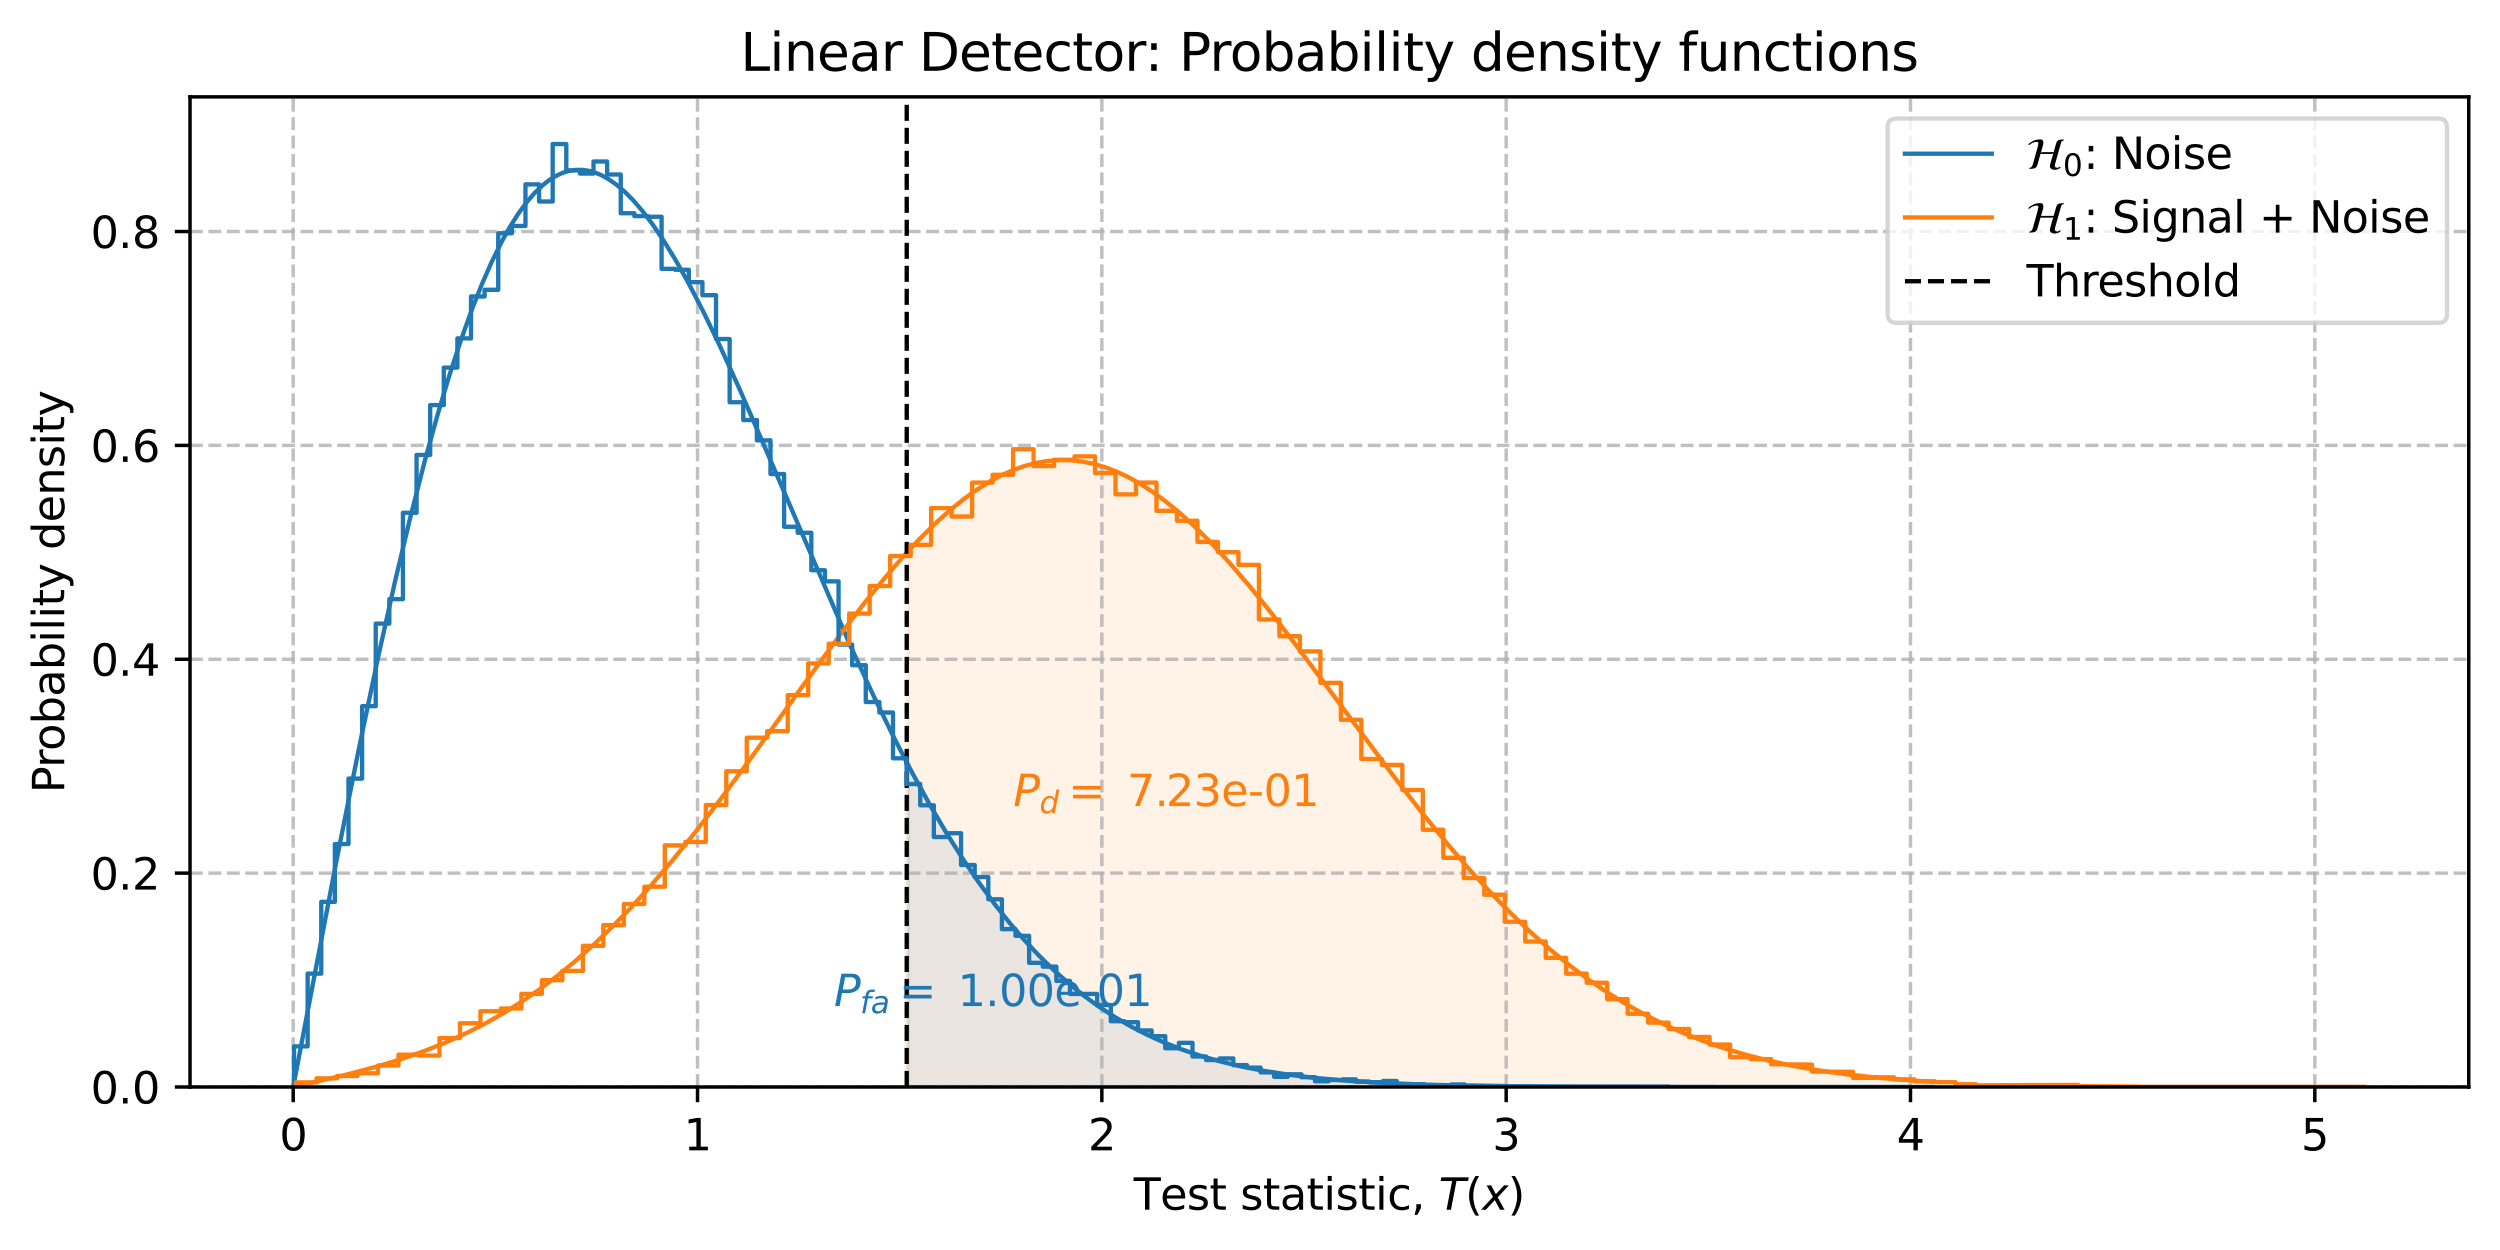 <?xml version="1.0" encoding="utf-8" standalone="no"?>
<!DOCTYPE svg PUBLIC "-//W3C//DTD SVG 1.1//EN"
  "http://www.w3.org/Graphics/SVG/1.1/DTD/svg11.dtd">
<svg xmlns:xlink="http://www.w3.org/1999/xlink" width="576pt" height="288pt" viewBox="0 0 576 288" xmlns="http://www.w3.org/2000/svg" version="1.1">
 <defs>
  <style type="text/css">*{stroke-linejoin: round; stroke-linecap: butt}</style>
 </defs>
 <g id="figure_1">
  <g id="patch_1">
   <path d="M 0 288 
L 576 288 
L 576 0 
L 0 0 
z
" style="fill: #ffffff"/>
  </g>
  <g id="axes_1">
   <g id="patch_2">
    <path d="M 43.781 250.444 
L 568.8 250.444 
L 568.8 22.318 
L 43.781 22.318 
z
" style="fill: #ffffff"/>
   </g>
   <g id="FillBetweenPolyCollection_1">
    <defs>
     <path id="ma7c681b21f" d="M 209.262 -37.556 
L 209.262 -37.556 
L 209.64 -37.556 
L 210.018 -37.556 
L 210.395 -37.556 
L 210.773 -37.556 
L 211.151 -37.556 
L 211.528 -37.556 
L 211.906 -37.556 
L 212.283 -37.556 
L 212.661 -37.556 
L 213.039 -37.556 
L 213.416 -37.556 
L 213.794 -37.556 
L 214.172 -37.556 
L 214.549 -37.556 
L 214.927 -37.556 
L 215.305 -37.556 
L 215.682 -37.556 
L 216.06 -37.556 
L 216.438 -37.556 
L 216.815 -37.556 
L 217.193 -37.556 
L 217.571 -37.556 
L 217.948 -37.556 
L 218.326 -37.556 
L 218.703 -37.556 
L 219.081 -37.556 
L 219.459 -37.556 
L 219.836 -37.556 
L 220.214 -37.556 
L 220.592 -37.556 
L 220.969 -37.556 
L 221.347 -37.556 
L 221.725 -37.556 
L 222.102 -37.556 
L 222.48 -37.556 
L 222.858 -37.556 
L 223.235 -37.556 
L 223.613 -37.556 
L 223.99 -37.556 
L 224.368 -37.556 
L 224.746 -37.556 
L 225.123 -37.556 
L 225.501 -37.556 
L 225.879 -37.556 
L 226.256 -37.556 
L 226.634 -37.556 
L 227.012 -37.556 
L 227.389 -37.556 
L 227.767 -37.556 
L 228.145 -37.556 
L 228.522 -37.556 
L 228.9 -37.556 
L 229.277 -37.556 
L 229.655 -37.556 
L 230.033 -37.556 
L 230.41 -37.556 
L 230.788 -37.556 
L 231.166 -37.556 
L 231.543 -37.556 
L 231.921 -37.556 
L 232.299 -37.556 
L 232.676 -37.556 
L 233.054 -37.556 
L 233.432 -37.556 
L 233.809 -37.556 
L 234.187 -37.556 
L 234.565 -37.556 
L 234.942 -37.556 
L 235.32 -37.556 
L 235.697 -37.556 
L 236.075 -37.556 
L 236.453 -37.556 
L 236.83 -37.556 
L 237.208 -37.556 
L 237.586 -37.556 
L 237.963 -37.556 
L 238.341 -37.556 
L 238.719 -37.556 
L 239.096 -37.556 
L 239.474 -37.556 
L 239.852 -37.556 
L 240.229 -37.556 
L 240.607 -37.556 
L 240.984 -37.556 
L 241.362 -37.556 
L 241.74 -37.556 
L 242.117 -37.556 
L 242.495 -37.556 
L 242.873 -37.556 
L 243.25 -37.556 
L 243.628 -37.556 
L 244.006 -37.556 
L 244.383 -37.556 
L 244.761 -37.556 
L 245.139 -37.556 
L 245.516 -37.556 
L 245.894 -37.556 
L 246.271 -37.556 
L 246.649 -37.556 
L 247.027 -37.556 
L 247.404 -37.556 
L 247.782 -37.556 
L 248.16 -37.556 
L 248.537 -37.556 
L 248.915 -37.556 
L 249.293 -37.556 
L 249.67 -37.556 
L 250.048 -37.556 
L 250.426 -37.556 
L 250.803 -37.556 
L 251.181 -37.556 
L 251.558 -37.556 
L 251.936 -37.556 
L 252.314 -37.556 
L 252.691 -37.556 
L 253.069 -37.556 
L 253.447 -37.556 
L 253.824 -37.556 
L 254.202 -37.556 
L 254.58 -37.556 
L 254.957 -37.556 
L 255.335 -37.556 
L 255.713 -37.556 
L 256.09 -37.556 
L 256.468 -37.556 
L 256.846 -37.556 
L 257.223 -37.556 
L 257.601 -37.556 
L 257.978 -37.556 
L 258.356 -37.556 
L 258.734 -37.556 
L 259.111 -37.556 
L 259.489 -37.556 
L 259.867 -37.556 
L 260.244 -37.556 
L 260.622 -37.556 
L 261 -37.556 
L 261.377 -37.556 
L 261.755 -37.556 
L 262.133 -37.556 
L 262.51 -37.556 
L 262.888 -37.556 
L 263.265 -37.556 
L 263.643 -37.556 
L 264.021 -37.556 
L 264.398 -37.556 
L 264.776 -37.556 
L 265.154 -37.556 
L 265.531 -37.556 
L 265.909 -37.556 
L 266.287 -37.556 
L 266.664 -37.556 
L 267.042 -37.556 
L 267.42 -37.556 
L 267.797 -37.556 
L 268.175 -37.556 
L 268.552 -37.556 
L 268.93 -37.556 
L 269.308 -37.556 
L 269.685 -37.556 
L 270.063 -37.556 
L 270.441 -37.556 
L 270.818 -37.556 
L 271.196 -37.556 
L 271.574 -37.556 
L 271.951 -37.556 
L 272.329 -37.556 
L 272.707 -37.556 
L 273.084 -37.556 
L 273.462 -37.556 
L 273.84 -37.556 
L 274.217 -37.556 
L 274.595 -37.556 
L 274.972 -37.556 
L 275.35 -37.556 
L 275.728 -37.556 
L 276.105 -37.556 
L 276.483 -37.556 
L 276.861 -37.556 
L 277.238 -37.556 
L 277.616 -37.556 
L 277.994 -37.556 
L 278.371 -37.556 
L 278.749 -37.556 
L 279.127 -37.556 
L 279.504 -37.556 
L 279.882 -37.556 
L 280.259 -37.556 
L 280.637 -37.556 
L 281.015 -37.556 
L 281.392 -37.556 
L 281.77 -37.556 
L 282.148 -37.556 
L 282.525 -37.556 
L 282.903 -37.556 
L 283.281 -37.556 
L 283.658 -37.556 
L 284.036 -37.556 
L 284.414 -37.556 
L 284.791 -37.556 
L 285.169 -37.556 
L 285.546 -37.556 
L 285.924 -37.556 
L 286.302 -37.556 
L 286.679 -37.556 
L 287.057 -37.556 
L 287.435 -37.556 
L 287.812 -37.556 
L 288.19 -37.556 
L 288.568 -37.556 
L 288.945 -37.556 
L 289.323 -37.556 
L 289.701 -37.556 
L 290.078 -37.556 
L 290.456 -37.556 
L 290.834 -37.556 
L 291.211 -37.556 
L 291.589 -37.556 
L 291.966 -37.556 
L 292.344 -37.556 
L 292.722 -37.556 
L 293.099 -37.556 
L 293.477 -37.556 
L 293.855 -37.556 
L 294.232 -37.556 
L 294.61 -37.556 
L 294.988 -37.556 
L 295.365 -37.556 
L 295.743 -37.556 
L 296.121 -37.556 
L 296.498 -37.556 
L 296.876 -37.556 
L 297.253 -37.556 
L 297.631 -37.556 
L 298.009 -37.556 
L 298.386 -37.556 
L 298.764 -37.556 
L 299.142 -37.556 
L 299.519 -37.556 
L 299.897 -37.556 
L 300.275 -37.556 
L 300.652 -37.556 
L 301.03 -37.556 
L 301.408 -37.556 
L 301.785 -37.556 
L 302.163 -37.556 
L 302.54 -37.556 
L 302.918 -37.556 
L 303.296 -37.556 
L 303.673 -37.556 
L 304.051 -37.556 
L 304.429 -37.556 
L 304.806 -37.556 
L 305.184 -37.556 
L 305.562 -37.556 
L 305.939 -37.556 
L 306.317 -37.556 
L 306.695 -37.556 
L 307.072 -37.556 
L 307.45 -37.556 
L 307.827 -37.556 
L 308.205 -37.556 
L 308.583 -37.556 
L 308.96 -37.556 
L 309.338 -37.556 
L 309.716 -37.556 
L 310.093 -37.556 
L 310.471 -37.556 
L 310.849 -37.556 
L 311.226 -37.556 
L 311.604 -37.556 
L 311.982 -37.556 
L 312.359 -37.556 
L 312.737 -37.556 
L 313.115 -37.556 
L 313.492 -37.556 
L 313.87 -37.556 
L 314.247 -37.556 
L 314.625 -37.556 
L 315.003 -37.556 
L 315.38 -37.556 
L 315.758 -37.556 
L 316.136 -37.556 
L 316.513 -37.556 
L 316.891 -37.556 
L 317.269 -37.556 
L 317.646 -37.556 
L 318.024 -37.556 
L 318.402 -37.556 
L 318.779 -37.556 
L 319.157 -37.556 
L 319.534 -37.556 
L 319.912 -37.556 
L 320.29 -37.556 
L 320.667 -37.556 
L 321.045 -37.556 
L 321.423 -37.556 
L 321.8 -37.556 
L 322.178 -37.556 
L 322.556 -37.556 
L 322.933 -37.556 
L 323.311 -37.556 
L 323.689 -37.556 
L 324.066 -37.556 
L 324.444 -37.556 
L 324.821 -37.556 
L 325.199 -37.556 
L 325.577 -37.556 
L 325.954 -37.556 
L 326.332 -37.556 
L 326.71 -37.556 
L 327.087 -37.556 
L 327.465 -37.556 
L 327.843 -37.556 
L 328.22 -37.556 
L 328.598 -37.556 
L 328.976 -37.556 
L 329.353 -37.556 
L 329.731 -37.556 
L 330.109 -37.556 
L 330.486 -37.556 
L 330.864 -37.556 
L 331.241 -37.556 
L 331.619 -37.556 
L 331.997 -37.556 
L 332.374 -37.556 
L 332.752 -37.556 
L 333.13 -37.556 
L 333.507 -37.556 
L 333.885 -37.556 
L 334.263 -37.556 
L 334.64 -37.556 
L 335.018 -37.556 
L 335.396 -37.556 
L 335.773 -37.556 
L 336.151 -37.556 
L 336.528 -37.556 
L 336.906 -37.556 
L 337.284 -37.556 
L 337.661 -37.556 
L 338.039 -37.556 
L 338.417 -37.556 
L 338.794 -37.556 
L 339.172 -37.556 
L 339.55 -37.556 
L 339.927 -37.556 
L 340.305 -37.556 
L 340.683 -37.556 
L 341.06 -37.556 
L 341.438 -37.556 
L 341.815 -37.556 
L 342.193 -37.556 
L 342.571 -37.556 
L 342.948 -37.556 
L 343.326 -37.556 
L 343.704 -37.556 
L 344.081 -37.556 
L 344.459 -37.556 
L 344.837 -37.556 
L 345.214 -37.556 
L 345.592 -37.556 
L 345.97 -37.556 
L 346.347 -37.556 
L 346.725 -37.556 
L 347.102 -37.556 
L 347.48 -37.556 
L 347.858 -37.556 
L 348.235 -37.556 
L 348.613 -37.556 
L 348.991 -37.556 
L 349.368 -37.556 
L 349.746 -37.556 
L 350.124 -37.556 
L 350.501 -37.556 
L 350.879 -37.556 
L 351.257 -37.556 
L 351.634 -37.556 
L 352.012 -37.556 
L 352.39 -37.556 
L 352.767 -37.556 
L 353.145 -37.556 
L 353.522 -37.556 
L 353.9 -37.556 
L 354.278 -37.556 
L 354.655 -37.556 
L 355.033 -37.556 
L 355.411 -37.556 
L 355.788 -37.556 
L 356.166 -37.556 
L 356.544 -37.556 
L 356.921 -37.556 
L 357.299 -37.556 
L 357.677 -37.556 
L 358.054 -37.556 
L 358.432 -37.556 
L 358.809 -37.556 
L 359.187 -37.556 
L 359.565 -37.556 
L 359.942 -37.556 
L 360.32 -37.556 
L 360.698 -37.556 
L 361.075 -37.556 
L 361.453 -37.556 
L 361.831 -37.556 
L 362.208 -37.556 
L 362.586 -37.556 
L 362.964 -37.556 
L 363.341 -37.556 
L 363.719 -37.556 
L 364.096 -37.556 
L 364.474 -37.556 
L 364.852 -37.556 
L 365.229 -37.556 
L 365.607 -37.556 
L 365.985 -37.556 
L 366.362 -37.556 
L 366.74 -37.556 
L 367.118 -37.556 
L 367.495 -37.556 
L 367.873 -37.556 
L 368.251 -37.556 
L 368.628 -37.556 
L 369.006 -37.556 
L 369.384 -37.556 
L 369.761 -37.556 
L 370.139 -37.556 
L 370.516 -37.556 
L 370.894 -37.556 
L 371.272 -37.556 
L 371.649 -37.556 
L 372.027 -37.556 
L 372.405 -37.556 
L 372.782 -37.556 
L 373.16 -37.556 
L 373.538 -37.556 
L 373.915 -37.556 
L 374.293 -37.556 
L 374.671 -37.556 
L 375.048 -37.556 
L 375.426 -37.556 
L 375.803 -37.556 
L 376.181 -37.556 
L 376.559 -37.556 
L 376.936 -37.556 
L 377.314 -37.556 
L 377.692 -37.556 
L 378.069 -37.556 
L 378.447 -37.556 
L 378.825 -37.556 
L 379.202 -37.556 
L 379.58 -37.556 
L 379.958 -37.556 
L 380.335 -37.556 
L 380.713 -37.556 
L 381.09 -37.556 
L 381.468 -37.556 
L 381.846 -37.556 
L 382.223 -37.556 
L 382.601 -37.556 
L 382.979 -37.556 
L 383.356 -37.556 
L 383.734 -37.556 
L 384.112 -37.556 
L 384.489 -37.556 
L 384.867 -37.556 
L 385.245 -37.556 
L 385.622 -37.556 
L 386 -37.556 
L 386.377 -37.556 
L 386.755 -37.556 
L 387.133 -37.556 
L 387.51 -37.556 
L 387.888 -37.556 
L 388.266 -37.556 
L 388.643 -37.556 
L 389.021 -37.556 
L 389.399 -37.556 
L 389.776 -37.556 
L 390.154 -37.556 
L 390.532 -37.556 
L 390.909 -37.556 
L 391.287 -37.556 
L 391.665 -37.556 
L 392.042 -37.556 
L 392.42 -37.556 
L 392.797 -37.556 
L 393.175 -37.556 
L 393.553 -37.556 
L 393.93 -37.556 
L 394.308 -37.556 
L 394.686 -37.556 
L 395.063 -37.556 
L 395.441 -37.556 
L 395.819 -37.556 
L 396.196 -37.556 
L 396.574 -37.556 
L 396.952 -37.556 
L 397.329 -37.556 
L 397.707 -37.556 
L 398.084 -37.556 
L 398.462 -37.556 
L 398.84 -37.556 
L 399.217 -37.556 
L 399.595 -37.556 
L 399.973 -37.556 
L 400.35 -37.556 
L 400.728 -37.556 
L 401.106 -37.556 
L 401.483 -37.556 
L 401.861 -37.556 
L 402.239 -37.556 
L 402.616 -37.556 
L 402.994 -37.556 
L 403.371 -37.556 
L 403.749 -37.556 
L 404.127 -37.556 
L 404.504 -37.556 
L 404.882 -37.556 
L 405.26 -37.556 
L 405.637 -37.556 
L 406.015 -37.556 
L 406.393 -37.556 
L 406.77 -37.556 
L 407.148 -37.556 
L 407.526 -37.556 
L 407.903 -37.556 
L 408.281 -37.556 
L 408.659 -37.556 
L 409.036 -37.556 
L 409.414 -37.556 
L 409.791 -37.556 
L 410.169 -37.556 
L 410.547 -37.556 
L 410.924 -37.556 
L 411.302 -37.556 
L 411.68 -37.556 
L 412.057 -37.556 
L 412.435 -37.556 
L 412.813 -37.556 
L 413.19 -37.556 
L 413.568 -37.556 
L 413.946 -37.556 
L 414.323 -37.556 
L 414.701 -37.556 
L 415.078 -37.556 
L 415.456 -37.556 
L 415.834 -37.556 
L 416.211 -37.556 
L 416.589 -37.556 
L 416.967 -37.556 
L 417.344 -37.556 
L 417.722 -37.556 
L 418.1 -37.556 
L 418.477 -37.556 
L 418.855 -37.556 
L 419.233 -37.556 
L 419.61 -37.556 
L 419.988 -37.556 
L 420.365 -37.556 
L 420.743 -37.556 
L 421.121 -37.556 
L 421.498 -37.556 
L 421.876 -37.556 
L 422.254 -37.556 
L 422.631 -37.556 
L 423.009 -37.556 
L 423.387 -37.556 
L 423.764 -37.556 
L 424.142 -37.556 
L 424.52 -37.556 
L 424.897 -37.556 
L 425.275 -37.556 
L 425.653 -37.556 
L 426.03 -37.556 
L 426.408 -37.556 
L 426.785 -37.556 
L 427.163 -37.556 
L 427.541 -37.556 
L 427.918 -37.556 
L 428.296 -37.556 
L 428.674 -37.556 
L 429.051 -37.556 
L 429.429 -37.556 
L 429.807 -37.556 
L 430.184 -37.556 
L 430.562 -37.556 
L 430.94 -37.556 
L 431.317 -37.556 
L 431.695 -37.556 
L 432.072 -37.556 
L 432.45 -37.556 
L 432.828 -37.556 
L 433.205 -37.556 
L 433.583 -37.556 
L 433.961 -37.556 
L 434.338 -37.556 
L 434.716 -37.556 
L 435.094 -37.556 
L 435.471 -37.556 
L 435.849 -37.556 
L 436.227 -37.556 
L 436.604 -37.556 
L 436.982 -37.556 
L 437.359 -37.556 
L 437.737 -37.556 
L 438.115 -37.556 
L 438.492 -37.556 
L 438.87 -37.556 
L 439.248 -37.556 
L 439.625 -37.556 
L 440.003 -37.556 
L 440.381 -37.556 
L 440.758 -37.556 
L 441.136 -37.556 
L 441.514 -37.556 
L 441.891 -37.556 
L 442.269 -37.556 
L 442.646 -37.556 
L 443.024 -37.556 
L 443.402 -37.556 
L 443.779 -37.556 
L 444.157 -37.556 
L 444.535 -37.556 
L 444.912 -37.556 
L 445.29 -37.556 
L 445.29 -37.556 
L 445.29 -37.556 
L 444.912 -37.556 
L 444.535 -37.556 
L 444.157 -37.556 
L 443.779 -37.556 
L 443.402 -37.556 
L 443.024 -37.556 
L 442.646 -37.556 
L 442.269 -37.556 
L 441.891 -37.556 
L 441.514 -37.556 
L 441.136 -37.556 
L 440.758 -37.556 
L 440.381 -37.556 
L 440.003 -37.556 
L 439.625 -37.556 
L 439.248 -37.556 
L 438.87 -37.556 
L 438.492 -37.557 
L 438.115 -37.557 
L 437.737 -37.557 
L 437.359 -37.557 
L 436.982 -37.557 
L 436.604 -37.557 
L 436.227 -37.557 
L 435.849 -37.557 
L 435.471 -37.557 
L 435.094 -37.557 
L 434.716 -37.557 
L 434.338 -37.557 
L 433.961 -37.557 
L 433.583 -37.557 
L 433.205 -37.557 
L 432.828 -37.557 
L 432.45 -37.557 
L 432.072 -37.557 
L 431.695 -37.557 
L 431.317 -37.557 
L 430.94 -37.557 
L 430.562 -37.557 
L 430.184 -37.557 
L 429.807 -37.557 
L 429.429 -37.557 
L 429.051 -37.557 
L 428.674 -37.557 
L 428.296 -37.557 
L 427.918 -37.557 
L 427.541 -37.557 
L 427.163 -37.557 
L 426.785 -37.557 
L 426.408 -37.557 
L 426.03 -37.557 
L 425.653 -37.557 
L 425.275 -37.557 
L 424.897 -37.557 
L 424.52 -37.557 
L 424.142 -37.557 
L 423.764 -37.557 
L 423.387 -37.557 
L 423.009 -37.557 
L 422.631 -37.557 
L 422.254 -37.557 
L 421.876 -37.557 
L 421.498 -37.557 
L 421.121 -37.557 
L 420.743 -37.557 
L 420.365 -37.557 
L 419.988 -37.557 
L 419.61 -37.557 
L 419.233 -37.557 
L 418.855 -37.557 
L 418.477 -37.558 
L 418.1 -37.558 
L 417.722 -37.558 
L 417.344 -37.558 
L 416.967 -37.558 
L 416.589 -37.558 
L 416.211 -37.558 
L 415.834 -37.558 
L 415.456 -37.558 
L 415.078 -37.558 
L 414.701 -37.558 
L 414.323 -37.558 
L 413.946 -37.558 
L 413.568 -37.558 
L 413.19 -37.558 
L 412.813 -37.558 
L 412.435 -37.558 
L 412.057 -37.558 
L 411.68 -37.558 
L 411.302 -37.558 
L 410.924 -37.559 
L 410.547 -37.559 
L 410.169 -37.559 
L 409.791 -37.559 
L 409.414 -37.559 
L 409.036 -37.559 
L 408.659 -37.559 
L 408.281 -37.559 
L 407.903 -37.559 
L 407.526 -37.559 
L 407.148 -37.559 
L 406.77 -37.559 
L 406.393 -37.559 
L 406.015 -37.56 
L 405.637 -37.56 
L 405.26 -37.56 
L 404.882 -37.56 
L 404.504 -37.56 
L 404.127 -37.56 
L 403.749 -37.56 
L 403.371 -37.56 
L 402.994 -37.56 
L 402.616 -37.561 
L 402.239 -37.561 
L 401.861 -37.561 
L 401.483 -37.561 
L 401.106 -37.561 
L 400.728 -37.561 
L 400.35 -37.561 
L 399.973 -37.561 
L 399.595 -37.562 
L 399.217 -37.562 
L 398.84 -37.562 
L 398.462 -37.562 
L 398.084 -37.562 
L 397.707 -37.562 
L 397.329 -37.563 
L 396.952 -37.563 
L 396.574 -37.563 
L 396.196 -37.563 
L 395.819 -37.563 
L 395.441 -37.563 
L 395.063 -37.564 
L 394.686 -37.564 
L 394.308 -37.564 
L 393.93 -37.564 
L 393.553 -37.565 
L 393.175 -37.565 
L 392.797 -37.565 
L 392.42 -37.565 
L 392.042 -37.565 
L 391.665 -37.566 
L 391.287 -37.566 
L 390.909 -37.566 
L 390.532 -37.567 
L 390.154 -37.567 
L 389.776 -37.567 
L 389.399 -37.567 
L 389.021 -37.568 
L 388.643 -37.568 
L 388.266 -37.568 
L 387.888 -37.569 
L 387.51 -37.569 
L 387.133 -37.569 
L 386.755 -37.57 
L 386.377 -37.57 
L 386 -37.57 
L 385.622 -37.571 
L 385.245 -37.571 
L 384.867 -37.572 
L 384.489 -37.572 
L 384.112 -37.572 
L 383.734 -37.573 
L 383.356 -37.573 
L 382.979 -37.574 
L 382.601 -37.574 
L 382.223 -37.575 
L 381.846 -37.575 
L 381.468 -37.576 
L 381.09 -37.576 
L 380.713 -37.577 
L 380.335 -37.577 
L 379.958 -37.578 
L 379.58 -37.578 
L 379.202 -37.579 
L 378.825 -37.58 
L 378.447 -37.58 
L 378.069 -37.581 
L 377.692 -37.581 
L 377.314 -37.582 
L 376.936 -37.583 
L 376.559 -37.583 
L 376.181 -37.584 
L 375.803 -37.585 
L 375.426 -37.586 
L 375.048 -37.586 
L 374.671 -37.587 
L 374.293 -37.588 
L 373.915 -37.589 
L 373.538 -37.59 
L 373.16 -37.59 
L 372.782 -37.591 
L 372.405 -37.592 
L 372.027 -37.593 
L 371.649 -37.594 
L 371.272 -37.595 
L 370.894 -37.596 
L 370.516 -37.597 
L 370.139 -37.598 
L 369.761 -37.599 
L 369.384 -37.6 
L 369.006 -37.601 
L 368.628 -37.603 
L 368.251 -37.604 
L 367.873 -37.605 
L 367.495 -37.606 
L 367.118 -37.607 
L 366.74 -37.609 
L 366.362 -37.61 
L 365.985 -37.611 
L 365.607 -37.613 
L 365.229 -37.614 
L 364.852 -37.616 
L 364.474 -37.617 
L 364.096 -37.619 
L 363.719 -37.62 
L 363.341 -37.622 
L 362.964 -37.623 
L 362.586 -37.625 
L 362.208 -37.627 
L 361.831 -37.628 
L 361.453 -37.63 
L 361.075 -37.632 
L 360.698 -37.634 
L 360.32 -37.636 
L 359.942 -37.638 
L 359.565 -37.64 
L 359.187 -37.642 
L 358.809 -37.644 
L 358.432 -37.646 
L 358.054 -37.648 
L 357.677 -37.65 
L 357.299 -37.653 
L 356.921 -37.655 
L 356.544 -37.657 
L 356.166 -37.66 
L 355.788 -37.662 
L 355.411 -37.665 
L 355.033 -37.667 
L 354.655 -37.67 
L 354.278 -37.673 
L 353.9 -37.676 
L 353.522 -37.678 
L 353.145 -37.681 
L 352.767 -37.684 
L 352.39 -37.687 
L 352.012 -37.691 
L 351.634 -37.694 
L 351.257 -37.697 
L 350.879 -37.7 
L 350.501 -37.704 
L 350.124 -37.707 
L 349.746 -37.711 
L 349.368 -37.714 
L 348.991 -37.718 
L 348.613 -37.722 
L 348.235 -37.726 
L 347.858 -37.73 
L 347.48 -37.734 
L 347.102 -37.738 
L 346.725 -37.742 
L 346.347 -37.746 
L 345.97 -37.751 
L 345.592 -37.755 
L 345.214 -37.76 
L 344.837 -37.764 
L 344.459 -37.769 
L 344.081 -37.774 
L 343.704 -37.779 
L 343.326 -37.784 
L 342.948 -37.79 
L 342.571 -37.795 
L 342.193 -37.8 
L 341.815 -37.806 
L 341.438 -37.811 
L 341.06 -37.817 
L 340.683 -37.823 
L 340.305 -37.829 
L 339.927 -37.835 
L 339.55 -37.842 
L 339.172 -37.848 
L 338.794 -37.855 
L 338.417 -37.861 
L 338.039 -37.868 
L 337.661 -37.875 
L 337.284 -37.882 
L 336.906 -37.89 
L 336.528 -37.897 
L 336.151 -37.905 
L 335.773 -37.912 
L 335.396 -37.92 
L 335.018 -37.928 
L 334.64 -37.937 
L 334.263 -37.945 
L 333.885 -37.953 
L 333.507 -37.962 
L 333.13 -37.971 
L 332.752 -37.98 
L 332.374 -37.989 
L 331.997 -37.999 
L 331.619 -38.009 
L 331.241 -38.018 
L 330.864 -38.028 
L 330.486 -38.039 
L 330.109 -38.049 
L 329.731 -38.06 
L 329.353 -38.071 
L 328.976 -38.082 
L 328.598 -38.093 
L 328.22 -38.105 
L 327.843 -38.116 
L 327.465 -38.128 
L 327.087 -38.141 
L 326.71 -38.153 
L 326.332 -38.166 
L 325.954 -38.179 
L 325.577 -38.192 
L 325.199 -38.205 
L 324.821 -38.219 
L 324.444 -38.233 
L 324.066 -38.247 
L 323.689 -38.262 
L 323.311 -38.277 
L 322.933 -38.292 
L 322.556 -38.307 
L 322.178 -38.323 
L 321.8 -38.339 
L 321.423 -38.355 
L 321.045 -38.372 
L 320.667 -38.389 
L 320.29 -38.406 
L 319.912 -38.424 
L 319.534 -38.442 
L 319.157 -38.46 
L 318.779 -38.479 
L 318.402 -38.498 
L 318.024 -38.517 
L 317.646 -38.537 
L 317.269 -38.557 
L 316.891 -38.577 
L 316.513 -38.598 
L 316.136 -38.619 
L 315.758 -38.641 
L 315.38 -38.663 
L 315.003 -38.685 
L 314.625 -38.708 
L 314.247 -38.731 
L 313.87 -38.755 
L 313.492 -38.779 
L 313.115 -38.803 
L 312.737 -38.828 
L 312.359 -38.854 
L 311.982 -38.879 
L 311.604 -38.906 
L 311.226 -38.933 
L 310.849 -38.96 
L 310.471 -38.988 
L 310.093 -39.016 
L 309.716 -39.045 
L 309.338 -39.074 
L 308.96 -39.104 
L 308.583 -39.134 
L 308.205 -39.165 
L 307.827 -39.197 
L 307.45 -39.229 
L 307.072 -39.261 
L 306.695 -39.294 
L 306.317 -39.328 
L 305.939 -39.362 
L 305.562 -39.397 
L 305.184 -39.433 
L 304.806 -39.469 
L 304.429 -39.506 
L 304.051 -39.543 
L 303.673 -39.581 
L 303.296 -39.62 
L 302.918 -39.659 
L 302.54 -39.699 
L 302.163 -39.74 
L 301.785 -39.781 
L 301.408 -39.824 
L 301.03 -39.866 
L 300.652 -39.91 
L 300.275 -39.954 
L 299.897 -39.999 
L 299.519 -40.045 
L 299.142 -40.092 
L 298.764 -40.139 
L 298.386 -40.187 
L 298.009 -40.236 
L 297.631 -40.286 
L 297.253 -40.337 
L 296.876 -40.388 
L 296.498 -40.44 
L 296.121 -40.493 
L 295.743 -40.547 
L 295.365 -40.602 
L 294.988 -40.658 
L 294.61 -40.715 
L 294.232 -40.772 
L 293.855 -40.831 
L 293.477 -40.89 
L 293.099 -40.951 
L 292.722 -41.012 
L 292.344 -41.075 
L 291.966 -41.138 
L 291.589 -41.203 
L 291.211 -41.268 
L 290.834 -41.335 
L 290.456 -41.402 
L 290.078 -41.471 
L 289.701 -41.541 
L 289.323 -41.611 
L 288.945 -41.683 
L 288.568 -41.756 
L 288.19 -41.831 
L 287.812 -41.906 
L 287.435 -41.982 
L 287.057 -42.06 
L 286.679 -42.139 
L 286.302 -42.219 
L 285.924 -42.3 
L 285.546 -42.383 
L 285.169 -42.467 
L 284.791 -42.552 
L 284.414 -42.638 
L 284.036 -42.726 
L 283.658 -42.815 
L 283.281 -42.906 
L 282.903 -42.997 
L 282.525 -43.091 
L 282.148 -43.185 
L 281.77 -43.281 
L 281.392 -43.378 
L 281.015 -43.477 
L 280.637 -43.577 
L 280.259 -43.679 
L 279.882 -43.782 
L 279.504 -43.887 
L 279.127 -43.993 
L 278.749 -44.101 
L 278.371 -44.211 
L 277.994 -44.322 
L 277.616 -44.434 
L 277.238 -44.548 
L 276.861 -44.664 
L 276.483 -44.782 
L 276.105 -44.901 
L 275.728 -45.022 
L 275.35 -45.144 
L 274.972 -45.269 
L 274.595 -45.395 
L 274.217 -45.522 
L 273.84 -45.652 
L 273.462 -45.784 
L 273.084 -45.917 
L 272.707 -46.052 
L 272.329 -46.189 
L 271.951 -46.328 
L 271.574 -46.469 
L 271.196 -46.611 
L 270.818 -46.756 
L 270.441 -46.903 
L 270.063 -47.051 
L 269.685 -47.202 
L 269.308 -47.355 
L 268.93 -47.509 
L 268.552 -47.666 
L 268.175 -47.825 
L 267.797 -47.986 
L 267.42 -48.149 
L 267.042 -48.315 
L 266.664 -48.482 
L 266.287 -48.652 
L 265.909 -48.824 
L 265.531 -48.998 
L 265.154 -49.175 
L 264.776 -49.353 
L 264.398 -49.534 
L 264.021 -49.718 
L 263.643 -49.904 
L 263.265 -50.092 
L 262.888 -50.282 
L 262.51 -50.475 
L 262.133 -50.671 
L 261.755 -50.868 
L 261.377 -51.069 
L 261 -51.272 
L 260.622 -51.477 
L 260.244 -51.685 
L 259.867 -51.896 
L 259.489 -52.109 
L 259.111 -52.325 
L 258.734 -52.543 
L 258.356 -52.764 
L 257.978 -52.988 
L 257.601 -53.214 
L 257.223 -53.444 
L 256.846 -53.676 
L 256.468 -53.91 
L 256.09 -54.148 
L 255.713 -54.389 
L 255.335 -54.632 
L 254.957 -54.878 
L 254.58 -55.127 
L 254.202 -55.379 
L 253.824 -55.634 
L 253.447 -55.892 
L 253.069 -56.153 
L 252.691 -56.417 
L 252.314 -56.684 
L 251.936 -56.954 
L 251.558 -57.227 
L 251.181 -57.503 
L 250.803 -57.782 
L 250.426 -58.065 
L 250.048 -58.351 
L 249.67 -58.639 
L 249.293 -58.931 
L 248.915 -59.227 
L 248.537 -59.525 
L 248.16 -59.827 
L 247.782 -60.132 
L 247.404 -60.441 
L 247.027 -60.753 
L 246.649 -61.068 
L 246.271 -61.387 
L 245.894 -61.709 
L 245.516 -62.034 
L 245.139 -62.363 
L 244.761 -62.695 
L 244.383 -63.031 
L 244.006 -63.371 
L 243.628 -63.714 
L 243.25 -64.06 
L 242.873 -64.41 
L 242.495 -64.764 
L 242.117 -65.121 
L 241.74 -65.482 
L 241.362 -65.847 
L 240.984 -66.215 
L 240.607 -66.587 
L 240.229 -66.963 
L 239.852 -67.343 
L 239.474 -67.726 
L 239.096 -68.113 
L 238.719 -68.504 
L 238.341 -68.898 
L 237.963 -69.297 
L 237.586 -69.699 
L 237.208 -70.106 
L 236.83 -70.516 
L 236.453 -70.93 
L 236.075 -71.348 
L 235.697 -71.769 
L 235.32 -72.195 
L 234.942 -72.625 
L 234.565 -73.059 
L 234.187 -73.497 
L 233.809 -73.938 
L 233.432 -74.384 
L 233.054 -74.834 
L 232.676 -75.288 
L 232.299 -75.746 
L 231.921 -76.208 
L 231.543 -76.674 
L 231.166 -77.145 
L 230.788 -77.619 
L 230.41 -78.098 
L 230.033 -78.58 
L 229.655 -79.067 
L 229.277 -79.558 
L 228.9 -80.053 
L 228.522 -80.553 
L 228.145 -81.056 
L 227.767 -81.564 
L 227.389 -82.076 
L 227.012 -82.592 
L 226.634 -83.113 
L 226.256 -83.638 
L 225.879 -84.167 
L 225.501 -84.7 
L 225.123 -85.237 
L 224.746 -85.779 
L 224.368 -86.325 
L 223.99 -86.875 
L 223.613 -87.43 
L 223.235 -87.989 
L 222.858 -88.552 
L 222.48 -89.12 
L 222.102 -89.691 
L 221.725 -90.267 
L 221.347 -90.848 
L 220.969 -91.432 
L 220.592 -92.021 
L 220.214 -92.614 
L 219.836 -93.212 
L 219.459 -93.814 
L 219.081 -94.42 
L 218.703 -95.03 
L 218.326 -95.645 
L 217.948 -96.263 
L 217.571 -96.887 
L 217.193 -97.514 
L 216.815 -98.146 
L 216.438 -98.782 
L 216.06 -99.422 
L 215.682 -100.066 
L 215.305 -100.715 
L 214.927 -101.368 
L 214.549 -102.025 
L 214.172 -102.686 
L 213.794 -103.352 
L 213.416 -104.021 
L 213.039 -104.695 
L 212.661 -105.373 
L 212.283 -106.055 
L 211.906 -106.741 
L 211.528 -107.431 
L 211.151 -108.126 
L 210.773 -108.824 
L 210.395 -109.527 
L 210.018 -110.233 
L 209.64 -110.944 
L 209.262 -111.658 
z
" style="stroke: #1f77b4; stroke-opacity: 0.1"/>
    </defs>
    <g clip-path="url(#pa590cce36b)">
     <use xlink:href="#ma7c681b21f" x="0" y="288" style="fill: #1f77b4; fill-opacity: 0.1; stroke: #1f77b4; stroke-opacity: 0.1"/>
    </g>
   </g>
   <g id="FillBetweenPolyCollection_2">
    <defs>
     <path id="m59840222b5" d="M 208.885 -37.556 
L 209.262 -37.556 
L 209.64 -37.556 
L 210.018 -37.556 
L 210.395 -37.556 
L 210.773 -37.556 
L 211.151 -37.556 
L 211.528 -37.556 
L 211.906 -37.556 
L 212.283 -37.556 
L 212.661 -37.556 
L 213.039 -37.556 
L 213.416 -37.556 
L 213.794 -37.556 
L 214.172 -37.556 
L 214.549 -37.556 
L 214.927 -37.556 
L 215.305 -37.556 
L 215.682 -37.556 
L 216.06 -37.556 
L 216.438 -37.556 
L 216.815 -37.556 
L 217.193 -37.556 
L 217.571 -37.556 
L 217.948 -37.556 
L 218.326 -37.556 
L 218.703 -37.556 
L 219.081 -37.556 
L 219.459 -37.556 
L 219.836 -37.556 
L 220.214 -37.556 
L 220.592 -37.556 
L 220.969 -37.556 
L 221.347 -37.556 
L 221.725 -37.556 
L 222.102 -37.556 
L 222.48 -37.556 
L 222.858 -37.556 
L 223.235 -37.556 
L 223.613 -37.556 
L 223.99 -37.556 
L 224.368 -37.556 
L 224.746 -37.556 
L 225.123 -37.556 
L 225.501 -37.556 
L 225.879 -37.556 
L 226.256 -37.556 
L 226.634 -37.556 
L 227.012 -37.556 
L 227.389 -37.556 
L 227.767 -37.556 
L 228.145 -37.556 
L 228.522 -37.556 
L 228.9 -37.556 
L 229.277 -37.556 
L 229.655 -37.556 
L 230.033 -37.556 
L 230.41 -37.556 
L 230.788 -37.556 
L 231.166 -37.556 
L 231.543 -37.556 
L 231.921 -37.556 
L 232.299 -37.556 
L 232.676 -37.556 
L 233.054 -37.556 
L 233.432 -37.556 
L 233.809 -37.556 
L 234.187 -37.556 
L 234.565 -37.556 
L 234.942 -37.556 
L 235.32 -37.556 
L 235.697 -37.556 
L 236.075 -37.556 
L 236.453 -37.556 
L 236.83 -37.556 
L 237.208 -37.556 
L 237.586 -37.556 
L 237.963 -37.556 
L 238.341 -37.556 
L 238.719 -37.556 
L 239.096 -37.556 
L 239.474 -37.556 
L 239.852 -37.556 
L 240.229 -37.556 
L 240.607 -37.556 
L 240.984 -37.556 
L 241.362 -37.556 
L 241.74 -37.556 
L 242.117 -37.556 
L 242.495 -37.556 
L 242.873 -37.556 
L 243.25 -37.556 
L 243.628 -37.556 
L 244.006 -37.556 
L 244.383 -37.556 
L 244.761 -37.556 
L 245.139 -37.556 
L 245.516 -37.556 
L 245.894 -37.556 
L 246.271 -37.556 
L 246.649 -37.556 
L 247.027 -37.556 
L 247.404 -37.556 
L 247.782 -37.556 
L 248.16 -37.556 
L 248.537 -37.556 
L 248.915 -37.556 
L 249.293 -37.556 
L 249.67 -37.556 
L 250.048 -37.556 
L 250.426 -37.556 
L 250.803 -37.556 
L 251.181 -37.556 
L 251.558 -37.556 
L 251.936 -37.556 
L 252.314 -37.556 
L 252.691 -37.556 
L 253.069 -37.556 
L 253.447 -37.556 
L 253.824 -37.556 
L 254.202 -37.556 
L 254.58 -37.556 
L 254.957 -37.556 
L 255.335 -37.556 
L 255.713 -37.556 
L 256.09 -37.556 
L 256.468 -37.556 
L 256.846 -37.556 
L 257.223 -37.556 
L 257.601 -37.556 
L 257.978 -37.556 
L 258.356 -37.556 
L 258.734 -37.556 
L 259.111 -37.556 
L 259.489 -37.556 
L 259.867 -37.556 
L 260.244 -37.556 
L 260.622 -37.556 
L 261 -37.556 
L 261.377 -37.556 
L 261.755 -37.556 
L 262.133 -37.556 
L 262.51 -37.556 
L 262.888 -37.556 
L 263.265 -37.556 
L 263.643 -37.556 
L 264.021 -37.556 
L 264.398 -37.556 
L 264.776 -37.556 
L 265.154 -37.556 
L 265.531 -37.556 
L 265.909 -37.556 
L 266.287 -37.556 
L 266.664 -37.556 
L 267.042 -37.556 
L 267.42 -37.556 
L 267.797 -37.556 
L 268.175 -37.556 
L 268.552 -37.556 
L 268.93 -37.556 
L 269.308 -37.556 
L 269.685 -37.556 
L 270.063 -37.556 
L 270.441 -37.556 
L 270.818 -37.556 
L 271.196 -37.556 
L 271.574 -37.556 
L 271.951 -37.556 
L 272.329 -37.556 
L 272.707 -37.556 
L 273.084 -37.556 
L 273.462 -37.556 
L 273.84 -37.556 
L 274.217 -37.556 
L 274.595 -37.556 
L 274.972 -37.556 
L 275.35 -37.556 
L 275.728 -37.556 
L 276.105 -37.556 
L 276.483 -37.556 
L 276.861 -37.556 
L 277.238 -37.556 
L 277.616 -37.556 
L 277.994 -37.556 
L 278.371 -37.556 
L 278.749 -37.556 
L 279.127 -37.556 
L 279.504 -37.556 
L 279.882 -37.556 
L 280.259 -37.556 
L 280.637 -37.556 
L 281.015 -37.556 
L 281.392 -37.556 
L 281.77 -37.556 
L 282.148 -37.556 
L 282.525 -37.556 
L 282.903 -37.556 
L 283.281 -37.556 
L 283.658 -37.556 
L 284.036 -37.556 
L 284.414 -37.556 
L 284.791 -37.556 
L 285.169 -37.556 
L 285.546 -37.556 
L 285.924 -37.556 
L 286.302 -37.556 
L 286.679 -37.556 
L 287.057 -37.556 
L 287.435 -37.556 
L 287.812 -37.556 
L 288.19 -37.556 
L 288.568 -37.556 
L 288.945 -37.556 
L 289.323 -37.556 
L 289.701 -37.556 
L 290.078 -37.556 
L 290.456 -37.556 
L 290.834 -37.556 
L 291.211 -37.556 
L 291.589 -37.556 
L 291.966 -37.556 
L 292.344 -37.556 
L 292.722 -37.556 
L 293.099 -37.556 
L 293.477 -37.556 
L 293.855 -37.556 
L 294.232 -37.556 
L 294.61 -37.556 
L 294.988 -37.556 
L 295.365 -37.556 
L 295.743 -37.556 
L 296.121 -37.556 
L 296.498 -37.556 
L 296.876 -37.556 
L 297.253 -37.556 
L 297.631 -37.556 
L 298.009 -37.556 
L 298.386 -37.556 
L 298.764 -37.556 
L 299.142 -37.556 
L 299.519 -37.556 
L 299.897 -37.556 
L 300.275 -37.556 
L 300.652 -37.556 
L 301.03 -37.556 
L 301.408 -37.556 
L 301.785 -37.556 
L 302.163 -37.556 
L 302.54 -37.556 
L 302.918 -37.556 
L 303.296 -37.556 
L 303.673 -37.556 
L 304.051 -37.556 
L 304.429 -37.556 
L 304.806 -37.556 
L 305.184 -37.556 
L 305.562 -37.556 
L 305.939 -37.556 
L 306.317 -37.556 
L 306.695 -37.556 
L 307.072 -37.556 
L 307.45 -37.556 
L 307.827 -37.556 
L 308.205 -37.556 
L 308.583 -37.556 
L 308.96 -37.556 
L 309.338 -37.556 
L 309.716 -37.556 
L 310.093 -37.556 
L 310.471 -37.556 
L 310.849 -37.556 
L 311.226 -37.556 
L 311.604 -37.556 
L 311.982 -37.556 
L 312.359 -37.556 
L 312.737 -37.556 
L 313.115 -37.556 
L 313.492 -37.556 
L 313.87 -37.556 
L 314.247 -37.556 
L 314.625 -37.556 
L 315.003 -37.556 
L 315.38 -37.556 
L 315.758 -37.556 
L 316.136 -37.556 
L 316.513 -37.556 
L 316.891 -37.556 
L 317.269 -37.556 
L 317.646 -37.556 
L 318.024 -37.556 
L 318.402 -37.556 
L 318.779 -37.556 
L 319.157 -37.556 
L 319.534 -37.556 
L 319.912 -37.556 
L 320.29 -37.556 
L 320.667 -37.556 
L 321.045 -37.556 
L 321.423 -37.556 
L 321.8 -37.556 
L 322.178 -37.556 
L 322.556 -37.556 
L 322.933 -37.556 
L 323.311 -37.556 
L 323.689 -37.556 
L 324.066 -37.556 
L 324.444 -37.556 
L 324.821 -37.556 
L 325.199 -37.556 
L 325.577 -37.556 
L 325.954 -37.556 
L 326.332 -37.556 
L 326.71 -37.556 
L 327.087 -37.556 
L 327.465 -37.556 
L 327.843 -37.556 
L 328.22 -37.556 
L 328.598 -37.556 
L 328.976 -37.556 
L 329.353 -37.556 
L 329.731 -37.556 
L 330.109 -37.556 
L 330.486 -37.556 
L 330.864 -37.556 
L 331.241 -37.556 
L 331.619 -37.556 
L 331.997 -37.556 
L 332.374 -37.556 
L 332.752 -37.556 
L 333.13 -37.556 
L 333.507 -37.556 
L 333.885 -37.556 
L 334.263 -37.556 
L 334.64 -37.556 
L 335.018 -37.556 
L 335.396 -37.556 
L 335.773 -37.556 
L 336.151 -37.556 
L 336.528 -37.556 
L 336.906 -37.556 
L 337.284 -37.556 
L 337.661 -37.556 
L 338.039 -37.556 
L 338.417 -37.556 
L 338.794 -37.556 
L 339.172 -37.556 
L 339.55 -37.556 
L 339.927 -37.556 
L 340.305 -37.556 
L 340.683 -37.556 
L 341.06 -37.556 
L 341.438 -37.556 
L 341.815 -37.556 
L 342.193 -37.556 
L 342.571 -37.556 
L 342.948 -37.556 
L 343.326 -37.556 
L 343.704 -37.556 
L 344.081 -37.556 
L 344.459 -37.556 
L 344.837 -37.556 
L 345.214 -37.556 
L 345.592 -37.556 
L 345.97 -37.556 
L 346.347 -37.556 
L 346.725 -37.556 
L 347.102 -37.556 
L 347.48 -37.556 
L 347.858 -37.556 
L 348.235 -37.556 
L 348.613 -37.556 
L 348.991 -37.556 
L 349.368 -37.556 
L 349.746 -37.556 
L 350.124 -37.556 
L 350.501 -37.556 
L 350.879 -37.556 
L 351.257 -37.556 
L 351.634 -37.556 
L 352.012 -37.556 
L 352.39 -37.556 
L 352.767 -37.556 
L 353.145 -37.556 
L 353.522 -37.556 
L 353.9 -37.556 
L 354.278 -37.556 
L 354.655 -37.556 
L 355.033 -37.556 
L 355.411 -37.556 
L 355.788 -37.556 
L 356.166 -37.556 
L 356.544 -37.556 
L 356.921 -37.556 
L 357.299 -37.556 
L 357.677 -37.556 
L 358.054 -37.556 
L 358.432 -37.556 
L 358.809 -37.556 
L 359.187 -37.556 
L 359.565 -37.556 
L 359.942 -37.556 
L 360.32 -37.556 
L 360.698 -37.556 
L 361.075 -37.556 
L 361.453 -37.556 
L 361.831 -37.556 
L 362.208 -37.556 
L 362.586 -37.556 
L 362.964 -37.556 
L 363.341 -37.556 
L 363.719 -37.556 
L 364.096 -37.556 
L 364.474 -37.556 
L 364.852 -37.556 
L 365.229 -37.556 
L 365.607 -37.556 
L 365.985 -37.556 
L 366.362 -37.556 
L 366.74 -37.556 
L 367.118 -37.556 
L 367.495 -37.556 
L 367.873 -37.556 
L 368.251 -37.556 
L 368.628 -37.556 
L 369.006 -37.556 
L 369.384 -37.556 
L 369.761 -37.556 
L 370.139 -37.556 
L 370.516 -37.556 
L 370.894 -37.556 
L 371.272 -37.556 
L 371.649 -37.556 
L 372.027 -37.556 
L 372.405 -37.556 
L 372.782 -37.556 
L 373.16 -37.556 
L 373.538 -37.556 
L 373.915 -37.556 
L 374.293 -37.556 
L 374.671 -37.556 
L 375.048 -37.556 
L 375.426 -37.556 
L 375.803 -37.556 
L 376.181 -37.556 
L 376.559 -37.556 
L 376.936 -37.556 
L 377.314 -37.556 
L 377.692 -37.556 
L 378.069 -37.556 
L 378.447 -37.556 
L 378.825 -37.556 
L 379.202 -37.556 
L 379.58 -37.556 
L 379.958 -37.556 
L 380.335 -37.556 
L 380.713 -37.556 
L 381.09 -37.556 
L 381.468 -37.556 
L 381.846 -37.556 
L 382.223 -37.556 
L 382.601 -37.556 
L 382.979 -37.556 
L 383.356 -37.556 
L 383.734 -37.556 
L 384.112 -37.556 
L 384.489 -37.556 
L 384.867 -37.556 
L 385.245 -37.556 
L 385.622 -37.556 
L 386 -37.556 
L 386.377 -37.556 
L 386.755 -37.556 
L 387.133 -37.556 
L 387.51 -37.556 
L 387.888 -37.556 
L 388.266 -37.556 
L 388.643 -37.556 
L 389.021 -37.556 
L 389.399 -37.556 
L 389.776 -37.556 
L 390.154 -37.556 
L 390.532 -37.556 
L 390.909 -37.556 
L 391.287 -37.556 
L 391.665 -37.556 
L 392.042 -37.556 
L 392.42 -37.556 
L 392.797 -37.556 
L 393.175 -37.556 
L 393.553 -37.556 
L 393.93 -37.556 
L 394.308 -37.556 
L 394.686 -37.556 
L 395.063 -37.556 
L 395.441 -37.556 
L 395.819 -37.556 
L 396.196 -37.556 
L 396.574 -37.556 
L 396.952 -37.556 
L 397.329 -37.556 
L 397.707 -37.556 
L 398.084 -37.556 
L 398.462 -37.556 
L 398.84 -37.556 
L 399.217 -37.556 
L 399.595 -37.556 
L 399.973 -37.556 
L 400.35 -37.556 
L 400.728 -37.556 
L 401.106 -37.556 
L 401.483 -37.556 
L 401.861 -37.556 
L 402.239 -37.556 
L 402.616 -37.556 
L 402.994 -37.556 
L 403.371 -37.556 
L 403.749 -37.556 
L 404.127 -37.556 
L 404.504 -37.556 
L 404.882 -37.556 
L 405.26 -37.556 
L 405.637 -37.556 
L 406.015 -37.556 
L 406.393 -37.556 
L 406.77 -37.556 
L 407.148 -37.556 
L 407.526 -37.556 
L 407.903 -37.556 
L 408.281 -37.556 
L 408.659 -37.556 
L 409.036 -37.556 
L 409.414 -37.556 
L 409.791 -37.556 
L 410.169 -37.556 
L 410.547 -37.556 
L 410.924 -37.556 
L 411.302 -37.556 
L 411.68 -37.556 
L 412.057 -37.556 
L 412.435 -37.556 
L 412.813 -37.556 
L 413.19 -37.556 
L 413.568 -37.556 
L 413.946 -37.556 
L 414.323 -37.556 
L 414.701 -37.556 
L 415.078 -37.556 
L 415.456 -37.556 
L 415.834 -37.556 
L 416.211 -37.556 
L 416.589 -37.556 
L 416.967 -37.556 
L 417.344 -37.556 
L 417.722 -37.556 
L 418.1 -37.556 
L 418.477 -37.556 
L 418.855 -37.556 
L 419.233 -37.556 
L 419.61 -37.556 
L 419.988 -37.556 
L 420.365 -37.556 
L 420.743 -37.556 
L 421.121 -37.556 
L 421.498 -37.556 
L 421.876 -37.556 
L 422.254 -37.556 
L 422.631 -37.556 
L 423.009 -37.556 
L 423.387 -37.556 
L 423.764 -37.556 
L 424.142 -37.556 
L 424.52 -37.556 
L 424.897 -37.556 
L 425.275 -37.556 
L 425.653 -37.556 
L 426.03 -37.556 
L 426.408 -37.556 
L 426.785 -37.556 
L 427.163 -37.556 
L 427.541 -37.556 
L 427.918 -37.556 
L 428.296 -37.556 
L 428.674 -37.556 
L 429.051 -37.556 
L 429.429 -37.556 
L 429.807 -37.556 
L 430.184 -37.556 
L 430.562 -37.556 
L 430.94 -37.556 
L 431.317 -37.556 
L 431.695 -37.556 
L 432.072 -37.556 
L 432.45 -37.556 
L 432.828 -37.556 
L 433.205 -37.556 
L 433.583 -37.556 
L 433.961 -37.556 
L 434.338 -37.556 
L 434.716 -37.556 
L 435.094 -37.556 
L 435.471 -37.556 
L 435.849 -37.556 
L 436.227 -37.556 
L 436.604 -37.556 
L 436.982 -37.556 
L 437.359 -37.556 
L 437.737 -37.556 
L 438.115 -37.556 
L 438.492 -37.556 
L 438.87 -37.556 
L 439.248 -37.556 
L 439.625 -37.556 
L 440.003 -37.556 
L 440.381 -37.556 
L 440.758 -37.556 
L 441.136 -37.556 
L 441.514 -37.556 
L 441.891 -37.556 
L 442.269 -37.556 
L 442.646 -37.556 
L 443.024 -37.556 
L 443.402 -37.556 
L 443.779 -37.556 
L 444.157 -37.556 
L 444.535 -37.556 
L 444.912 -37.556 
L 445.29 -37.556 
L 445.29 -37.556 
L 445.29 -38.745 
L 444.912 -38.766 
L 444.535 -38.788 
L 444.157 -38.81 
L 443.779 -38.833 
L 443.402 -38.856 
L 443.024 -38.879 
L 442.646 -38.903 
L 442.269 -38.927 
L 441.891 -38.952 
L 441.514 -38.976 
L 441.136 -39.002 
L 440.758 -39.027 
L 440.381 -39.053 
L 440.003 -39.08 
L 439.625 -39.107 
L 439.248 -39.134 
L 438.87 -39.162 
L 438.492 -39.19 
L 438.115 -39.218 
L 437.737 -39.247 
L 437.359 -39.277 
L 436.982 -39.307 
L 436.604 -39.337 
L 436.227 -39.368 
L 435.849 -39.399 
L 435.471 -39.431 
L 435.094 -39.464 
L 434.716 -39.496 
L 434.338 -39.53 
L 433.961 -39.563 
L 433.583 -39.598 
L 433.205 -39.633 
L 432.828 -39.668 
L 432.45 -39.704 
L 432.072 -39.74 
L 431.695 -39.777 
L 431.317 -39.815 
L 430.94 -39.853 
L 430.562 -39.891 
L 430.184 -39.931 
L 429.807 -39.97 
L 429.429 -40.011 
L 429.051 -40.052 
L 428.674 -40.093 
L 428.296 -40.135 
L 427.918 -40.178 
L 427.541 -40.222 
L 427.163 -40.266 
L 426.785 -40.31 
L 426.408 -40.356 
L 426.03 -40.402 
L 425.653 -40.448 
L 425.275 -40.495 
L 424.897 -40.543 
L 424.52 -40.592 
L 424.142 -40.641 
L 423.764 -40.691 
L 423.387 -40.742 
L 423.009 -40.794 
L 422.631 -40.846 
L 422.254 -40.899 
L 421.876 -40.952 
L 421.498 -41.007 
L 421.121 -41.062 
L 420.743 -41.118 
L 420.365 -41.174 
L 419.988 -41.232 
L 419.61 -41.29 
L 419.233 -41.349 
L 418.855 -41.409 
L 418.477 -41.469 
L 418.1 -41.531 
L 417.722 -41.593 
L 417.344 -41.656 
L 416.967 -41.72 
L 416.589 -41.785 
L 416.211 -41.851 
L 415.834 -41.917 
L 415.456 -41.985 
L 415.078 -42.053 
L 414.701 -42.122 
L 414.323 -42.192 
L 413.946 -42.263 
L 413.568 -42.335 
L 413.19 -42.408 
L 412.813 -42.482 
L 412.435 -42.557 
L 412.057 -42.633 
L 411.68 -42.71 
L 411.302 -42.787 
L 410.924 -42.866 
L 410.547 -42.946 
L 410.169 -43.027 
L 409.791 -43.109 
L 409.414 -43.191 
L 409.036 -43.275 
L 408.659 -43.36 
L 408.281 -43.446 
L 407.903 -43.533 
L 407.526 -43.621 
L 407.148 -43.711 
L 406.77 -43.801 
L 406.393 -43.893 
L 406.015 -43.985 
L 405.637 -44.079 
L 405.26 -44.174 
L 404.882 -44.27 
L 404.504 -44.367 
L 404.127 -44.466 
L 403.749 -44.565 
L 403.371 -44.666 
L 402.994 -44.768 
L 402.616 -44.871 
L 402.239 -44.976 
L 401.861 -45.081 
L 401.483 -45.188 
L 401.106 -45.296 
L 400.728 -45.406 
L 400.35 -45.516 
L 399.973 -45.628 
L 399.595 -45.742 
L 399.217 -45.856 
L 398.84 -45.972 
L 398.462 -46.09 
L 398.084 -46.208 
L 397.707 -46.328 
L 397.329 -46.45 
L 396.952 -46.572 
L 396.574 -46.697 
L 396.196 -46.822 
L 395.819 -46.949 
L 395.441 -47.077 
L 395.063 -47.207 
L 394.686 -47.338 
L 394.308 -47.471 
L 393.93 -47.605 
L 393.553 -47.741 
L 393.175 -47.878 
L 392.797 -48.017 
L 392.42 -48.157 
L 392.042 -48.298 
L 391.665 -48.441 
L 391.287 -48.586 
L 390.909 -48.732 
L 390.532 -48.88 
L 390.154 -49.03 
L 389.776 -49.18 
L 389.399 -49.333 
L 389.021 -49.487 
L 388.643 -49.643 
L 388.266 -49.8 
L 387.888 -49.959 
L 387.51 -50.12 
L 387.133 -50.282 
L 386.755 -50.446 
L 386.377 -50.612 
L 386 -50.779 
L 385.622 -50.948 
L 385.245 -51.119 
L 384.867 -51.291 
L 384.489 -51.465 
L 384.112 -51.641 
L 383.734 -51.819 
L 383.356 -51.998 
L 382.979 -52.18 
L 382.601 -52.363 
L 382.223 -52.547 
L 381.846 -52.734 
L 381.468 -52.922 
L 381.09 -53.112 
L 380.713 -53.304 
L 380.335 -53.498 
L 379.958 -53.694 
L 379.58 -53.891 
L 379.202 -54.091 
L 378.825 -54.292 
L 378.447 -54.495 
L 378.069 -54.7 
L 377.692 -54.907 
L 377.314 -55.116 
L 376.936 -55.326 
L 376.559 -55.539 
L 376.181 -55.754 
L 375.803 -55.97 
L 375.426 -56.189 
L 375.048 -56.409 
L 374.671 -56.632 
L 374.293 -56.856 
L 373.915 -57.082 
L 373.538 -57.311 
L 373.16 -57.541 
L 372.782 -57.773 
L 372.405 -58.008 
L 372.027 -58.244 
L 371.649 -58.483 
L 371.272 -58.723 
L 370.894 -58.966 
L 370.516 -59.21 
L 370.139 -59.457 
L 369.761 -59.706 
L 369.384 -59.956 
L 369.006 -60.209 
L 368.628 -60.464 
L 368.251 -60.721 
L 367.873 -60.98 
L 367.495 -61.241 
L 367.118 -61.505 
L 366.74 -61.77 
L 366.362 -62.038 
L 365.985 -62.307 
L 365.607 -62.579 
L 365.229 -62.853 
L 364.852 -63.129 
L 364.474 -63.407 
L 364.096 -63.688 
L 363.719 -63.97 
L 363.341 -64.255 
L 362.964 -64.542 
L 362.586 -64.831 
L 362.208 -65.122 
L 361.831 -65.415 
L 361.453 -65.711 
L 361.075 -66.009 
L 360.698 -66.308 
L 360.32 -66.61 
L 359.942 -66.915 
L 359.565 -67.221 
L 359.187 -67.53 
L 358.809 -67.841 
L 358.432 -68.154 
L 358.054 -68.469 
L 357.677 -68.786 
L 357.299 -69.106 
L 356.921 -69.427 
L 356.544 -69.751 
L 356.166 -70.078 
L 355.788 -70.406 
L 355.411 -70.737 
L 355.033 -71.069 
L 354.655 -71.404 
L 354.278 -71.741 
L 353.9 -72.081 
L 353.522 -72.422 
L 353.145 -72.766 
L 352.767 -73.112 
L 352.39 -73.46 
L 352.012 -73.811 
L 351.634 -74.163 
L 351.257 -74.518 
L 350.879 -74.875 
L 350.501 -75.234 
L 350.124 -75.595 
L 349.746 -75.958 
L 349.368 -76.324 
L 348.991 -76.691 
L 348.613 -77.061 
L 348.235 -77.433 
L 347.858 -77.807 
L 347.48 -78.184 
L 347.102 -78.562 
L 346.725 -78.943 
L 346.347 -79.325 
L 345.97 -79.71 
L 345.592 -80.097 
L 345.214 -80.486 
L 344.837 -80.877 
L 344.459 -81.27 
L 344.081 -81.666 
L 343.704 -82.063 
L 343.326 -82.462 
L 342.948 -82.864 
L 342.571 -83.267 
L 342.193 -83.673 
L 341.815 -84.08 
L 341.438 -84.49 
L 341.06 -84.902 
L 340.683 -85.315 
L 340.305 -85.731 
L 339.927 -86.148 
L 339.55 -86.568 
L 339.172 -86.989 
L 338.794 -87.413 
L 338.417 -87.838 
L 338.039 -88.265 
L 337.661 -88.695 
L 337.284 -89.126 
L 336.906 -89.558 
L 336.528 -89.993 
L 336.151 -90.43 
L 335.773 -90.868 
L 335.396 -91.309 
L 335.018 -91.751 
L 334.64 -92.195 
L 334.263 -92.64 
L 333.885 -93.088 
L 333.507 -93.537 
L 333.13 -93.988 
L 332.752 -94.44 
L 332.374 -94.895 
L 331.997 -95.351 
L 331.619 -95.808 
L 331.241 -96.267 
L 330.864 -96.728 
L 330.486 -97.191 
L 330.109 -97.655 
L 329.731 -98.12 
L 329.353 -98.587 
L 328.976 -99.056 
L 328.598 -99.526 
L 328.22 -99.998 
L 327.843 -100.471 
L 327.465 -100.946 
L 327.087 -101.421 
L 326.71 -101.899 
L 326.332 -102.378 
L 325.954 -102.858 
L 325.577 -103.339 
L 325.199 -103.822 
L 324.821 -104.306 
L 324.444 -104.791 
L 324.066 -105.277 
L 323.689 -105.765 
L 323.311 -106.254 
L 322.933 -106.744 
L 322.556 -107.235 
L 322.178 -107.727 
L 321.8 -108.221 
L 321.423 -108.715 
L 321.045 -109.211 
L 320.667 -109.707 
L 320.29 -110.204 
L 319.912 -110.703 
L 319.534 -111.202 
L 319.157 -111.702 
L 318.779 -112.203 
L 318.402 -112.705 
L 318.024 -113.208 
L 317.646 -113.711 
L 317.269 -114.216 
L 316.891 -114.721 
L 316.513 -115.226 
L 316.136 -115.732 
L 315.758 -116.239 
L 315.38 -116.747 
L 315.003 -117.255 
L 314.625 -117.764 
L 314.247 -118.273 
L 313.87 -118.782 
L 313.492 -119.292 
L 313.115 -119.803 
L 312.737 -120.314 
L 312.359 -120.825 
L 311.982 -121.336 
L 311.604 -121.848 
L 311.226 -122.36 
L 310.849 -122.872 
L 310.471 -123.384 
L 310.093 -123.897 
L 309.716 -124.41 
L 309.338 -124.922 
L 308.96 -125.435 
L 308.583 -125.948 
L 308.205 -126.46 
L 307.827 -126.973 
L 307.45 -127.486 
L 307.072 -127.998 
L 306.695 -128.51 
L 306.317 -129.022 
L 305.939 -129.534 
L 305.562 -130.046 
L 305.184 -130.557 
L 304.806 -131.067 
L 304.429 -131.578 
L 304.051 -132.088 
L 303.673 -132.597 
L 303.296 -133.106 
L 302.918 -133.615 
L 302.54 -134.123 
L 302.163 -134.63 
L 301.785 -135.136 
L 301.408 -135.642 
L 301.03 -136.147 
L 300.652 -136.652 
L 300.275 -137.155 
L 299.897 -137.658 
L 299.519 -138.16 
L 299.142 -138.661 
L 298.764 -139.161 
L 298.386 -139.659 
L 298.009 -140.157 
L 297.631 -140.654 
L 297.253 -141.15 
L 296.876 -141.644 
L 296.498 -142.137 
L 296.121 -142.629 
L 295.743 -143.12 
L 295.365 -143.609 
L 294.988 -144.097 
L 294.61 -144.584 
L 294.232 -145.069 
L 293.855 -145.553 
L 293.477 -146.035 
L 293.099 -146.515 
L 292.722 -146.994 
L 292.344 -147.472 
L 291.966 -147.947 
L 291.589 -148.421 
L 291.211 -148.893 
L 290.834 -149.363 
L 290.456 -149.832 
L 290.078 -150.298 
L 289.701 -150.763 
L 289.323 -151.225 
L 288.945 -151.686 
L 288.568 -152.145 
L 288.19 -152.601 
L 287.812 -153.055 
L 287.435 -153.508 
L 287.057 -153.958 
L 286.679 -154.405 
L 286.302 -154.851 
L 285.924 -155.294 
L 285.546 -155.734 
L 285.169 -156.173 
L 284.791 -156.608 
L 284.414 -157.042 
L 284.036 -157.472 
L 283.658 -157.901 
L 283.281 -158.326 
L 282.903 -158.749 
L 282.525 -159.169 
L 282.148 -159.587 
L 281.77 -160.002 
L 281.392 -160.414 
L 281.015 -160.823 
L 280.637 -161.229 
L 280.259 -161.632 
L 279.882 -162.033 
L 279.504 -162.43 
L 279.127 -162.824 
L 278.749 -163.216 
L 278.371 -163.604 
L 277.994 -163.989 
L 277.616 -164.371 
L 277.238 -164.749 
L 276.861 -165.125 
L 276.483 -165.497 
L 276.105 -165.866 
L 275.728 -166.231 
L 275.35 -166.593 
L 274.972 -166.952 
L 274.595 -167.307 
L 274.217 -167.658 
L 273.84 -168.006 
L 273.462 -168.351 
L 273.084 -168.692 
L 272.707 -169.029 
L 272.329 -169.363 
L 271.951 -169.692 
L 271.574 -170.019 
L 271.196 -170.341 
L 270.818 -170.659 
L 270.441 -170.974 
L 270.063 -171.285 
L 269.685 -171.592 
L 269.308 -171.895 
L 268.93 -172.194 
L 268.552 -172.489 
L 268.175 -172.78 
L 267.797 -173.068 
L 267.42 -173.351 
L 267.042 -173.629 
L 266.664 -173.904 
L 266.287 -174.175 
L 265.909 -174.441 
L 265.531 -174.703 
L 265.154 -174.961 
L 264.776 -175.215 
L 264.398 -175.464 
L 264.021 -175.709 
L 263.643 -175.95 
L 263.265 -176.186 
L 262.888 -176.418 
L 262.51 -176.646 
L 262.133 -176.869 
L 261.755 -177.087 
L 261.377 -177.302 
L 261 -177.511 
L 260.622 -177.716 
L 260.244 -177.917 
L 259.867 -178.113 
L 259.489 -178.304 
L 259.111 -178.491 
L 258.734 -178.673 
L 258.356 -178.85 
L 257.978 -179.023 
L 257.601 -179.191 
L 257.223 -179.354 
L 256.846 -179.513 
L 256.468 -179.666 
L 256.09 -179.816 
L 255.713 -179.96 
L 255.335 -180.099 
L 254.957 -180.234 
L 254.58 -180.364 
L 254.202 -180.489 
L 253.824 -180.609 
L 253.447 -180.724 
L 253.069 -180.834 
L 252.691 -180.94 
L 252.314 -181.041 
L 251.936 -181.136 
L 251.558 -181.227 
L 251.181 -181.313 
L 250.803 -181.393 
L 250.426 -181.469 
L 250.048 -181.54 
L 249.67 -181.606 
L 249.293 -181.667 
L 248.915 -181.723 
L 248.537 -181.774 
L 248.16 -181.82 
L 247.782 -181.861 
L 247.404 -181.897 
L 247.027 -181.927 
L 246.649 -181.953 
L 246.271 -181.974 
L 245.894 -181.99 
L 245.516 -182.001 
L 245.139 -182.006 
L 244.761 -182.007 
L 244.383 -182.002 
L 244.006 -181.993 
L 243.628 -181.979 
L 243.25 -181.959 
L 242.873 -181.934 
L 242.495 -181.905 
L 242.117 -181.87 
L 241.74 -181.83 
L 241.362 -181.786 
L 240.984 -181.736 
L 240.607 -181.681 
L 240.229 -181.621 
L 239.852 -181.557 
L 239.474 -181.487 
L 239.096 -181.412 
L 238.719 -181.332 
L 238.341 -181.247 
L 237.963 -181.157 
L 237.586 -181.063 
L 237.208 -180.963 
L 236.83 -180.858 
L 236.453 -180.749 
L 236.075 -180.634 
L 235.697 -180.514 
L 235.32 -180.39 
L 234.942 -180.261 
L 234.565 -180.126 
L 234.187 -179.987 
L 233.809 -179.843 
L 233.432 -179.694 
L 233.054 -179.541 
L 232.676 -179.382 
L 232.299 -179.219 
L 231.921 -179.051 
L 231.543 -178.878 
L 231.166 -178.7 
L 230.788 -178.518 
L 230.41 -178.331 
L 230.033 -178.139 
L 229.655 -177.942 
L 229.277 -177.741 
L 228.9 -177.535 
L 228.522 -177.325 
L 228.145 -177.11 
L 227.767 -176.89 
L 227.389 -176.666 
L 227.012 -176.437 
L 226.634 -176.204 
L 226.256 -175.966 
L 225.879 -175.724 
L 225.501 -175.477 
L 225.123 -175.226 
L 224.746 -174.97 
L 224.368 -174.71 
L 223.99 -174.446 
L 223.613 -174.177 
L 223.235 -173.904 
L 222.858 -173.627 
L 222.48 -173.346 
L 222.102 -173.06 
L 221.725 -172.77 
L 221.347 -172.476 
L 220.969 -172.178 
L 220.592 -171.876 
L 220.214 -171.569 
L 219.836 -171.259 
L 219.459 -170.944 
L 219.081 -170.626 
L 218.703 -170.303 
L 218.326 -169.977 
L 217.948 -169.647 
L 217.571 -169.312 
L 217.193 -168.974 
L 216.815 -168.633 
L 216.438 -168.287 
L 216.06 -167.938 
L 215.682 -167.585 
L 215.305 -167.228 
L 214.927 -166.868 
L 214.549 -166.504 
L 214.172 -166.136 
L 213.794 -165.765 
L 213.416 -165.391 
L 213.039 -165.013 
L 212.661 -164.631 
L 212.283 -164.246 
L 211.906 -163.858 
L 211.528 -163.467 
L 211.151 -163.072 
L 210.773 -162.674 
L 210.395 -162.273 
L 210.018 -161.868 
L 209.64 -161.461 
L 209.262 -161.05 
z
" style="stroke: #ff7f0e; stroke-opacity: 0.1"/>
    </defs>
    <g clip-path="url(#pa590cce36b)">
     <use xlink:href="#m59840222b5" x="0" y="288" style="fill: #ff7f0e; fill-opacity: 0.1; stroke: #ff7f0e; stroke-opacity: 0.1"/>
    </g>
   </g>
   <g id="matplotlib.axis_1">
    <g id="xtick_1">
     <g id="line2d_1">
      <path d="M 67.553 250.444 
L 67.553 22.318 
" clip-path="url(#pa590cce36b)" style="fill: none; stroke-dasharray: 2.96,1.28; stroke-dashoffset: 0; stroke: #b0b0b0; stroke-opacity: 0.8; stroke-width: 0.8"/>
     </g>
     <g id="line2d_2">
      <defs>
       <path id="m775d9de453" d="M 0 0 
L 0 3.5 
" style="stroke: #000000; stroke-width: 0.8"/>
      </defs>
      <g>
       <use xlink:href="#m775d9de453" x="67.553" y="250.444" style="stroke: #000000; stroke-width: 0.8"/>
      </g>
     </g>
     <g id="text_1">
      <!-- 0 -->
      <g transform="translate(64.371 265.042) scale(0.1 -0.1)">
       <defs>
        <path id="DejaVuSans-30" d="M 2034 4250 
Q 1547 4250 1301 3770 
Q 1056 3291 1056 2328 
Q 1056 1369 1301 889 
Q 1547 409 2034 409 
Q 2525 409 2770 889 
Q 3016 1369 3016 2328 
Q 3016 3291 2770 3770 
Q 2525 4250 2034 4250 
z
M 2034 4750 
Q 2819 4750 3233 4129 
Q 3647 3509 3647 2328 
Q 3647 1150 3233 529 
Q 2819 -91 2034 -91 
Q 1250 -91 836 529 
Q 422 1150 422 2328 
Q 422 3509 836 4129 
Q 1250 4750 2034 4750 
z
" transform="scale(0.016)"/>
       </defs>
       <use xlink:href="#DejaVuSans-30"/>
      </g>
     </g>
    </g>
    <g id="xtick_2">
     <g id="line2d_3">
      <path d="M 160.709 250.444 
L 160.709 22.318 
" clip-path="url(#pa590cce36b)" style="fill: none; stroke-dasharray: 2.96,1.28; stroke-dashoffset: 0; stroke: #b0b0b0; stroke-opacity: 0.8; stroke-width: 0.8"/>
     </g>
     <g id="line2d_4">
      <g>
       <use xlink:href="#m775d9de453" x="160.709" y="250.444" style="stroke: #000000; stroke-width: 0.8"/>
      </g>
     </g>
     <g id="text_2">
      <!-- 1 -->
      <g transform="translate(157.528 265.042) scale(0.1 -0.1)">
       <defs>
        <path id="DejaVuSans-31" d="M 794 531 
L 1825 531 
L 1825 4091 
L 703 3866 
L 703 4441 
L 1819 4666 
L 2450 4666 
L 2450 531 
L 3481 531 
L 3481 0 
L 794 0 
L 794 531 
z
" transform="scale(0.016)"/>
       </defs>
       <use xlink:href="#DejaVuSans-31"/>
      </g>
     </g>
    </g>
    <g id="xtick_3">
     <g id="line2d_5">
      <path d="M 253.865 250.444 
L 253.865 22.318 
" clip-path="url(#pa590cce36b)" style="fill: none; stroke-dasharray: 2.96,1.28; stroke-dashoffset: 0; stroke: #b0b0b0; stroke-opacity: 0.8; stroke-width: 0.8"/>
     </g>
     <g id="line2d_6">
      <g>
       <use xlink:href="#m775d9de453" x="253.865" y="250.444" style="stroke: #000000; stroke-width: 0.8"/>
      </g>
     </g>
     <g id="text_3">
      <!-- 2 -->
      <g transform="translate(250.684 265.042) scale(0.1 -0.1)">
       <defs>
        <path id="DejaVuSans-32" d="M 1228 531 
L 3431 531 
L 3431 0 
L 469 0 
L 469 531 
Q 828 903 1448 1529 
Q 2069 2156 2228 2338 
Q 2531 2678 2651 2914 
Q 2772 3150 2772 3378 
Q 2772 3750 2511 3984 
Q 2250 4219 1831 4219 
Q 1534 4219 1204 4116 
Q 875 4013 500 3803 
L 500 4441 
Q 881 4594 1212 4672 
Q 1544 4750 1819 4750 
Q 2544 4750 2975 4387 
Q 3406 4025 3406 3419 
Q 3406 3131 3298 2873 
Q 3191 2616 2906 2266 
Q 2828 2175 2409 1742 
Q 1991 1309 1228 531 
z
" transform="scale(0.016)"/>
       </defs>
       <use xlink:href="#DejaVuSans-32"/>
      </g>
     </g>
    </g>
    <g id="xtick_4">
     <g id="line2d_7">
      <path d="M 347.022 250.444 
L 347.022 22.318 
" clip-path="url(#pa590cce36b)" style="fill: none; stroke-dasharray: 2.96,1.28; stroke-dashoffset: 0; stroke: #b0b0b0; stroke-opacity: 0.8; stroke-width: 0.8"/>
     </g>
     <g id="line2d_8">
      <g>
       <use xlink:href="#m775d9de453" x="347.022" y="250.444" style="stroke: #000000; stroke-width: 0.8"/>
      </g>
     </g>
     <g id="text_4">
      <!-- 3 -->
      <g transform="translate(343.841 265.042) scale(0.1 -0.1)">
       <defs>
        <path id="DejaVuSans-33" d="M 2597 2516 
Q 3050 2419 3304 2112 
Q 3559 1806 3559 1356 
Q 3559 666 3084 287 
Q 2609 -91 1734 -91 
Q 1441 -91 1130 -33 
Q 819 25 488 141 
L 488 750 
Q 750 597 1062 519 
Q 1375 441 1716 441 
Q 2309 441 2620 675 
Q 2931 909 2931 1356 
Q 2931 1769 2642 2001 
Q 2353 2234 1838 2234 
L 1294 2234 
L 1294 2753 
L 1863 2753 
Q 2328 2753 2575 2939 
Q 2822 3125 2822 3475 
Q 2822 3834 2567 4026 
Q 2313 4219 1838 4219 
Q 1578 4219 1281 4162 
Q 984 4106 628 3988 
L 628 4550 
Q 988 4650 1302 4700 
Q 1616 4750 1894 4750 
Q 2613 4750 3031 4423 
Q 3450 4097 3450 3541 
Q 3450 3153 3228 2886 
Q 3006 2619 2597 2516 
z
" transform="scale(0.016)"/>
       </defs>
       <use xlink:href="#DejaVuSans-33"/>
      </g>
     </g>
    </g>
    <g id="xtick_5">
     <g id="line2d_9">
      <path d="M 440.178 250.444 
L 440.178 22.318 
" clip-path="url(#pa590cce36b)" style="fill: none; stroke-dasharray: 2.96,1.28; stroke-dashoffset: 0; stroke: #b0b0b0; stroke-opacity: 0.8; stroke-width: 0.8"/>
     </g>
     <g id="line2d_10">
      <g>
       <use xlink:href="#m775d9de453" x="440.178" y="250.444" style="stroke: #000000; stroke-width: 0.8"/>
      </g>
     </g>
     <g id="text_5">
      <!-- 4 -->
      <g transform="translate(436.997 265.042) scale(0.1 -0.1)">
       <defs>
        <path id="DejaVuSans-34" d="M 2419 4116 
L 825 1625 
L 2419 1625 
L 2419 4116 
z
M 2253 4666 
L 3047 4666 
L 3047 1625 
L 3713 1625 
L 3713 1100 
L 3047 1100 
L 3047 0 
L 2419 0 
L 2419 1100 
L 313 1100 
L 313 1709 
L 2253 4666 
z
" transform="scale(0.016)"/>
       </defs>
       <use xlink:href="#DejaVuSans-34"/>
      </g>
     </g>
    </g>
    <g id="xtick_6">
     <g id="line2d_11">
      <path d="M 533.335 250.444 
L 533.335 22.318 
" clip-path="url(#pa590cce36b)" style="fill: none; stroke-dasharray: 2.96,1.28; stroke-dashoffset: 0; stroke: #b0b0b0; stroke-opacity: 0.8; stroke-width: 0.8"/>
     </g>
     <g id="line2d_12">
      <g>
       <use xlink:href="#m775d9de453" x="533.335" y="250.444" style="stroke: #000000; stroke-width: 0.8"/>
      </g>
     </g>
     <g id="text_6">
      <!-- 5 -->
      <g transform="translate(530.153 265.042) scale(0.1 -0.1)">
       <defs>
        <path id="DejaVuSans-35" d="M 691 4666 
L 3169 4666 
L 3169 4134 
L 1269 4134 
L 1269 2991 
Q 1406 3038 1543 3061 
Q 1681 3084 1819 3084 
Q 2600 3084 3056 2656 
Q 3513 2228 3513 1497 
Q 3513 744 3044 326 
Q 2575 -91 1722 -91 
Q 1428 -91 1123 -41 
Q 819 9 494 109 
L 494 744 
Q 775 591 1075 516 
Q 1375 441 1709 441 
Q 2250 441 2565 725 
Q 2881 1009 2881 1497 
Q 2881 1984 2565 2268 
Q 2250 2553 1709 2553 
Q 1456 2553 1204 2497 
Q 953 2441 691 2322 
L 691 4666 
z
" transform="scale(0.016)"/>
       </defs>
       <use xlink:href="#DejaVuSans-35"/>
      </g>
     </g>
    </g>
    <g id="text_7">
     <!-- Test statistic, $T(x)$ -->
     <g transform="translate(261.191 278.72) scale(0.1 -0.1)">
      <defs>
       <path id="DejaVuSans-54" d="M -19 4666 
L 3928 4666 
L 3928 4134 
L 2272 4134 
L 2272 0 
L 1638 0 
L 1638 4134 
L -19 4134 
L -19 4666 
z
" transform="scale(0.016)"/>
       <path id="DejaVuSans-65" d="M 3597 1894 
L 3597 1613 
L 953 1613 
Q 991 1019 1311 708 
Q 1631 397 2203 397 
Q 2534 397 2845 478 
Q 3156 559 3463 722 
L 3463 178 
Q 3153 47 2828 -22 
Q 2503 -91 2169 -91 
Q 1331 -91 842 396 
Q 353 884 353 1716 
Q 353 2575 817 3079 
Q 1281 3584 2069 3584 
Q 2775 3584 3186 3129 
Q 3597 2675 3597 1894 
z
M 3022 2063 
Q 3016 2534 2758 2815 
Q 2500 3097 2075 3097 
Q 1594 3097 1305 2825 
Q 1016 2553 972 2059 
L 3022 2063 
z
" transform="scale(0.016)"/>
       <path id="DejaVuSans-73" d="M 2834 3397 
L 2834 2853 
Q 2591 2978 2328 3040 
Q 2066 3103 1784 3103 
Q 1356 3103 1142 2972 
Q 928 2841 928 2578 
Q 928 2378 1081 2264 
Q 1234 2150 1697 2047 
L 1894 2003 
Q 2506 1872 2764 1633 
Q 3022 1394 3022 966 
Q 3022 478 2636 193 
Q 2250 -91 1575 -91 
Q 1294 -91 989 -36 
Q 684 19 347 128 
L 347 722 
Q 666 556 975 473 
Q 1284 391 1588 391 
Q 1994 391 2212 530 
Q 2431 669 2431 922 
Q 2431 1156 2273 1281 
Q 2116 1406 1581 1522 
L 1381 1569 
Q 847 1681 609 1914 
Q 372 2147 372 2553 
Q 372 3047 722 3315 
Q 1072 3584 1716 3584 
Q 2034 3584 2315 3537 
Q 2597 3491 2834 3397 
z
" transform="scale(0.016)"/>
       <path id="DejaVuSans-74" d="M 1172 4494 
L 1172 3500 
L 2356 3500 
L 2356 3053 
L 1172 3053 
L 1172 1153 
Q 1172 725 1289 603 
Q 1406 481 1766 481 
L 2356 481 
L 2356 0 
L 1766 0 
Q 1100 0 847 248 
Q 594 497 594 1153 
L 594 3053 
L 172 3053 
L 172 3500 
L 594 3500 
L 594 4494 
L 1172 4494 
z
" transform="scale(0.016)"/>
       <path id="DejaVuSans-20" transform="scale(0.016)"/>
       <path id="DejaVuSans-61" d="M 2194 1759 
Q 1497 1759 1228 1600 
Q 959 1441 959 1056 
Q 959 750 1161 570 
Q 1363 391 1709 391 
Q 2188 391 2477 730 
Q 2766 1069 2766 1631 
L 2766 1759 
L 2194 1759 
z
M 3341 1997 
L 3341 0 
L 2766 0 
L 2766 531 
Q 2569 213 2275 61 
Q 1981 -91 1556 -91 
Q 1019 -91 701 211 
Q 384 513 384 1019 
Q 384 1609 779 1909 
Q 1175 2209 1959 2209 
L 2766 2209 
L 2766 2266 
Q 2766 2663 2505 2880 
Q 2244 3097 1772 3097 
Q 1472 3097 1187 3025 
Q 903 2953 641 2809 
L 641 3341 
Q 956 3463 1253 3523 
Q 1550 3584 1831 3584 
Q 2591 3584 2966 3190 
Q 3341 2797 3341 1997 
z
" transform="scale(0.016)"/>
       <path id="DejaVuSans-69" d="M 603 3500 
L 1178 3500 
L 1178 0 
L 603 0 
L 603 3500 
z
M 603 4863 
L 1178 4863 
L 1178 4134 
L 603 4134 
L 603 4863 
z
" transform="scale(0.016)"/>
       <path id="DejaVuSans-63" d="M 3122 3366 
L 3122 2828 
Q 2878 2963 2633 3030 
Q 2388 3097 2138 3097 
Q 1578 3097 1268 2742 
Q 959 2388 959 1747 
Q 959 1106 1268 751 
Q 1578 397 2138 397 
Q 2388 397 2633 464 
Q 2878 531 3122 666 
L 3122 134 
Q 2881 22 2623 -34 
Q 2366 -91 2075 -91 
Q 1284 -91 818 406 
Q 353 903 353 1747 
Q 353 2603 823 3093 
Q 1294 3584 2113 3584 
Q 2378 3584 2631 3529 
Q 2884 3475 3122 3366 
z
" transform="scale(0.016)"/>
       <path id="DejaVuSans-2c" d="M 750 794 
L 1409 794 
L 1409 256 
L 897 -744 
L 494 -744 
L 750 256 
L 750 794 
z
" transform="scale(0.016)"/>
       <path id="DejaVuSans-Oblique-54" d="M 378 4666 
L 4325 4666 
L 4225 4134 
L 2559 4134 
L 1759 0 
L 1125 0 
L 1925 4134 
L 275 4134 
L 378 4666 
z
" transform="scale(0.016)"/>
       <path id="DejaVuSans-28" d="M 1984 4856 
Q 1566 4138 1362 3434 
Q 1159 2731 1159 2009 
Q 1159 1288 1364 580 
Q 1569 -128 1984 -844 
L 1484 -844 
Q 1016 -109 783 600 
Q 550 1309 550 2009 
Q 550 2706 781 3412 
Q 1013 4119 1484 4856 
L 1984 4856 
z
" transform="scale(0.016)"/>
       <path id="DejaVuSans-Oblique-78" d="M 3841 3500 
L 2234 1784 
L 3219 0 
L 2559 0 
L 1819 1388 
L 531 0 
L -166 0 
L 1556 1844 
L 641 3500 
L 1300 3500 
L 1972 2234 
L 3144 3500 
L 3841 3500 
z
" transform="scale(0.016)"/>
       <path id="DejaVuSans-29" d="M 513 4856 
L 1013 4856 
Q 1481 4119 1714 3412 
Q 1947 2706 1947 2009 
Q 1947 1309 1714 600 
Q 1481 -109 1013 -844 
L 513 -844 
Q 928 -128 1133 580 
Q 1338 1288 1338 2009 
Q 1338 2731 1133 3434 
Q 928 4138 513 4856 
z
" transform="scale(0.016)"/>
      </defs>
      <use xlink:href="#DejaVuSans-54" transform="translate(0 0.016)"/>
      <use xlink:href="#DejaVuSans-65" transform="translate(61.084 0.016)"/>
      <use xlink:href="#DejaVuSans-73" transform="translate(122.607 0.016)"/>
      <use xlink:href="#DejaVuSans-74" transform="translate(174.707 0.016)"/>
      <use xlink:href="#DejaVuSans-20" transform="translate(213.916 0.016)"/>
      <use xlink:href="#DejaVuSans-73" transform="translate(245.703 0.016)"/>
      <use xlink:href="#DejaVuSans-74" transform="translate(297.803 0.016)"/>
      <use xlink:href="#DejaVuSans-61" transform="translate(337.012 0.016)"/>
      <use xlink:href="#DejaVuSans-74" transform="translate(398.291 0.016)"/>
      <use xlink:href="#DejaVuSans-69" transform="translate(437.5 0.016)"/>
      <use xlink:href="#DejaVuSans-73" transform="translate(465.283 0.016)"/>
      <use xlink:href="#DejaVuSans-74" transform="translate(517.383 0.016)"/>
      <use xlink:href="#DejaVuSans-69" transform="translate(556.592 0.016)"/>
      <use xlink:href="#DejaVuSans-63" transform="translate(584.375 0.016)"/>
      <use xlink:href="#DejaVuSans-2c" transform="translate(639.355 0.016)"/>
      <use xlink:href="#DejaVuSans-20" transform="translate(671.143 0.016)"/>
      <use xlink:href="#DejaVuSans-Oblique-54" transform="translate(702.93 0.016)"/>
      <use xlink:href="#DejaVuSans-28" transform="translate(764.014 0.016)"/>
      <use xlink:href="#DejaVuSans-Oblique-78" transform="translate(803.027 0.016)"/>
      <use xlink:href="#DejaVuSans-29" transform="translate(862.207 0.016)"/>
     </g>
    </g>
   </g>
   <g id="matplotlib.axis_2">
    <g id="ytick_1">
     <g id="line2d_13">
      <path d="M 43.781 250.444 
L 568.8 250.444 
" clip-path="url(#pa590cce36b)" style="fill: none; stroke-dasharray: 2.96,1.28; stroke-dashoffset: 0; stroke: #b0b0b0; stroke-opacity: 0.8; stroke-width: 0.8"/>
     </g>
     <g id="line2d_14">
      <defs>
       <path id="m76fda09abe" d="M 0 0 
L -3.5 0 
" style="stroke: #000000; stroke-width: 0.8"/>
      </defs>
      <g>
       <use xlink:href="#m76fda09abe" x="43.781" y="250.444" style="stroke: #000000; stroke-width: 0.8"/>
      </g>
     </g>
     <g id="text_8">
      <!-- 0.0 -->
      <g transform="translate(20.878 254.243) scale(0.1 -0.1)">
       <defs>
        <path id="DejaVuSans-2e" d="M 684 794 
L 1344 794 
L 1344 0 
L 684 0 
L 684 794 
z
" transform="scale(0.016)"/>
       </defs>
       <use xlink:href="#DejaVuSans-30"/>
       <use xlink:href="#DejaVuSans-2e" transform="translate(63.623 0)"/>
       <use xlink:href="#DejaVuSans-30" transform="translate(95.41 0)"/>
      </g>
     </g>
    </g>
    <g id="ytick_2">
     <g id="line2d_15">
      <path d="M 43.781 201.169 
L 568.8 201.169 
" clip-path="url(#pa590cce36b)" style="fill: none; stroke-dasharray: 2.96,1.28; stroke-dashoffset: 0; stroke: #b0b0b0; stroke-opacity: 0.8; stroke-width: 0.8"/>
     </g>
     <g id="line2d_16">
      <g>
       <use xlink:href="#m76fda09abe" x="43.781" y="201.169" style="stroke: #000000; stroke-width: 0.8"/>
      </g>
     </g>
     <g id="text_9">
      <!-- 0.2 -->
      <g transform="translate(20.878 204.968) scale(0.1 -0.1)">
       <use xlink:href="#DejaVuSans-30"/>
       <use xlink:href="#DejaVuSans-2e" transform="translate(63.623 0)"/>
       <use xlink:href="#DejaVuSans-32" transform="translate(95.41 0)"/>
      </g>
     </g>
    </g>
    <g id="ytick_3">
     <g id="line2d_17">
      <path d="M 43.781 151.894 
L 568.8 151.894 
" clip-path="url(#pa590cce36b)" style="fill: none; stroke-dasharray: 2.96,1.28; stroke-dashoffset: 0; stroke: #b0b0b0; stroke-opacity: 0.8; stroke-width: 0.8"/>
     </g>
     <g id="line2d_18">
      <g>
       <use xlink:href="#m76fda09abe" x="43.781" y="151.894" style="stroke: #000000; stroke-width: 0.8"/>
      </g>
     </g>
     <g id="text_10">
      <!-- 0.4 -->
      <g transform="translate(20.878 155.694) scale(0.1 -0.1)">
       <use xlink:href="#DejaVuSans-30"/>
       <use xlink:href="#DejaVuSans-2e" transform="translate(63.623 0)"/>
       <use xlink:href="#DejaVuSans-34" transform="translate(95.41 0)"/>
      </g>
     </g>
    </g>
    <g id="ytick_4">
     <g id="line2d_19">
      <path d="M 43.781 102.62 
L 568.8 102.62 
" clip-path="url(#pa590cce36b)" style="fill: none; stroke-dasharray: 2.96,1.28; stroke-dashoffset: 0; stroke: #b0b0b0; stroke-opacity: 0.8; stroke-width: 0.8"/>
     </g>
     <g id="line2d_20">
      <g>
       <use xlink:href="#m76fda09abe" x="43.781" y="102.62" style="stroke: #000000; stroke-width: 0.8"/>
      </g>
     </g>
     <g id="text_11">
      <!-- 0.6 -->
      <g transform="translate(20.878 106.419) scale(0.1 -0.1)">
       <defs>
        <path id="DejaVuSans-36" d="M 2113 2584 
Q 1688 2584 1439 2293 
Q 1191 2003 1191 1497 
Q 1191 994 1439 701 
Q 1688 409 2113 409 
Q 2538 409 2786 701 
Q 3034 994 3034 1497 
Q 3034 2003 2786 2293 
Q 2538 2584 2113 2584 
z
M 3366 4563 
L 3366 3988 
Q 3128 4100 2886 4159 
Q 2644 4219 2406 4219 
Q 1781 4219 1451 3797 
Q 1122 3375 1075 2522 
Q 1259 2794 1537 2939 
Q 1816 3084 2150 3084 
Q 2853 3084 3261 2657 
Q 3669 2231 3669 1497 
Q 3669 778 3244 343 
Q 2819 -91 2113 -91 
Q 1303 -91 875 529 
Q 447 1150 447 2328 
Q 447 3434 972 4092 
Q 1497 4750 2381 4750 
Q 2619 4750 2861 4703 
Q 3103 4656 3366 4563 
z
" transform="scale(0.016)"/>
       </defs>
       <use xlink:href="#DejaVuSans-30"/>
       <use xlink:href="#DejaVuSans-2e" transform="translate(63.623 0)"/>
       <use xlink:href="#DejaVuSans-36" transform="translate(95.41 0)"/>
      </g>
     </g>
    </g>
    <g id="ytick_5">
     <g id="line2d_21">
      <path d="M 43.781 53.345 
L 568.8 53.345 
" clip-path="url(#pa590cce36b)" style="fill: none; stroke-dasharray: 2.96,1.28; stroke-dashoffset: 0; stroke: #b0b0b0; stroke-opacity: 0.8; stroke-width: 0.8"/>
     </g>
     <g id="line2d_22">
      <g>
       <use xlink:href="#m76fda09abe" x="43.781" y="53.345" style="stroke: #000000; stroke-width: 0.8"/>
      </g>
     </g>
     <g id="text_12">
      <!-- 0.8 -->
      <g transform="translate(20.878 57.144) scale(0.1 -0.1)">
       <defs>
        <path id="DejaVuSans-38" d="M 2034 2216 
Q 1584 2216 1326 1975 
Q 1069 1734 1069 1313 
Q 1069 891 1326 650 
Q 1584 409 2034 409 
Q 2484 409 2743 651 
Q 3003 894 3003 1313 
Q 3003 1734 2745 1975 
Q 2488 2216 2034 2216 
z
M 1403 2484 
Q 997 2584 770 2862 
Q 544 3141 544 3541 
Q 544 4100 942 4425 
Q 1341 4750 2034 4750 
Q 2731 4750 3128 4425 
Q 3525 4100 3525 3541 
Q 3525 3141 3298 2862 
Q 3072 2584 2669 2484 
Q 3125 2378 3379 2068 
Q 3634 1759 3634 1313 
Q 3634 634 3220 271 
Q 2806 -91 2034 -91 
Q 1263 -91 848 271 
Q 434 634 434 1313 
Q 434 1759 690 2068 
Q 947 2378 1403 2484 
z
M 1172 3481 
Q 1172 3119 1398 2916 
Q 1625 2713 2034 2713 
Q 2441 2713 2670 2916 
Q 2900 3119 2900 3481 
Q 2900 3844 2670 4047 
Q 2441 4250 2034 4250 
Q 1625 4250 1398 4047 
Q 1172 3844 1172 3481 
z
" transform="scale(0.016)"/>
       </defs>
       <use xlink:href="#DejaVuSans-30"/>
       <use xlink:href="#DejaVuSans-2e" transform="translate(63.623 0)"/>
       <use xlink:href="#DejaVuSans-38" transform="translate(95.41 0)"/>
      </g>
     </g>
    </g>
    <g id="text_13">
     <!-- Probability density -->
     <g transform="translate(14.798 182.732) rotate(-90) scale(0.1 -0.1)">
      <defs>
       <path id="DejaVuSans-50" d="M 1259 4147 
L 1259 2394 
L 2053 2394 
Q 2494 2394 2734 2622 
Q 2975 2850 2975 3272 
Q 2975 3691 2734 3919 
Q 2494 4147 2053 4147 
L 1259 4147 
z
M 628 4666 
L 2053 4666 
Q 2838 4666 3239 4311 
Q 3641 3956 3641 3272 
Q 3641 2581 3239 2228 
Q 2838 1875 2053 1875 
L 1259 1875 
L 1259 0 
L 628 0 
L 628 4666 
z
" transform="scale(0.016)"/>
       <path id="DejaVuSans-72" d="M 2631 2963 
Q 2534 3019 2420 3045 
Q 2306 3072 2169 3072 
Q 1681 3072 1420 2755 
Q 1159 2438 1159 1844 
L 1159 0 
L 581 0 
L 581 3500 
L 1159 3500 
L 1159 2956 
Q 1341 3275 1631 3429 
Q 1922 3584 2338 3584 
Q 2397 3584 2469 3576 
Q 2541 3569 2628 3553 
L 2631 2963 
z
" transform="scale(0.016)"/>
       <path id="DejaVuSans-6f" d="M 1959 3097 
Q 1497 3097 1228 2736 
Q 959 2375 959 1747 
Q 959 1119 1226 758 
Q 1494 397 1959 397 
Q 2419 397 2687 759 
Q 2956 1122 2956 1747 
Q 2956 2369 2687 2733 
Q 2419 3097 1959 3097 
z
M 1959 3584 
Q 2709 3584 3137 3096 
Q 3566 2609 3566 1747 
Q 3566 888 3137 398 
Q 2709 -91 1959 -91 
Q 1206 -91 779 398 
Q 353 888 353 1747 
Q 353 2609 779 3096 
Q 1206 3584 1959 3584 
z
" transform="scale(0.016)"/>
       <path id="DejaVuSans-62" d="M 3116 1747 
Q 3116 2381 2855 2742 
Q 2594 3103 2138 3103 
Q 1681 3103 1420 2742 
Q 1159 2381 1159 1747 
Q 1159 1113 1420 752 
Q 1681 391 2138 391 
Q 2594 391 2855 752 
Q 3116 1113 3116 1747 
z
M 1159 2969 
Q 1341 3281 1617 3432 
Q 1894 3584 2278 3584 
Q 2916 3584 3314 3078 
Q 3713 2572 3713 1747 
Q 3713 922 3314 415 
Q 2916 -91 2278 -91 
Q 1894 -91 1617 61 
Q 1341 213 1159 525 
L 1159 0 
L 581 0 
L 581 4863 
L 1159 4863 
L 1159 2969 
z
" transform="scale(0.016)"/>
       <path id="DejaVuSans-6c" d="M 603 4863 
L 1178 4863 
L 1178 0 
L 603 0 
L 603 4863 
z
" transform="scale(0.016)"/>
       <path id="DejaVuSans-79" d="M 2059 -325 
Q 1816 -950 1584 -1140 
Q 1353 -1331 966 -1331 
L 506 -1331 
L 506 -850 
L 844 -850 
Q 1081 -850 1212 -737 
Q 1344 -625 1503 -206 
L 1606 56 
L 191 3500 
L 800 3500 
L 1894 763 
L 2988 3500 
L 3597 3500 
L 2059 -325 
z
" transform="scale(0.016)"/>
       <path id="DejaVuSans-64" d="M 2906 2969 
L 2906 4863 
L 3481 4863 
L 3481 0 
L 2906 0 
L 2906 525 
Q 2725 213 2448 61 
Q 2172 -91 1784 -91 
Q 1150 -91 751 415 
Q 353 922 353 1747 
Q 353 2572 751 3078 
Q 1150 3584 1784 3584 
Q 2172 3584 2448 3432 
Q 2725 3281 2906 2969 
z
M 947 1747 
Q 947 1113 1208 752 
Q 1469 391 1925 391 
Q 2381 391 2643 752 
Q 2906 1113 2906 1747 
Q 2906 2381 2643 2742 
Q 2381 3103 1925 3103 
Q 1469 3103 1208 2742 
Q 947 2381 947 1747 
z
" transform="scale(0.016)"/>
       <path id="DejaVuSans-6e" d="M 3513 2113 
L 3513 0 
L 2938 0 
L 2938 2094 
Q 2938 2591 2744 2837 
Q 2550 3084 2163 3084 
Q 1697 3084 1428 2787 
Q 1159 2491 1159 1978 
L 1159 0 
L 581 0 
L 581 3500 
L 1159 3500 
L 1159 2956 
Q 1366 3272 1645 3428 
Q 1925 3584 2291 3584 
Q 2894 3584 3203 3211 
Q 3513 2838 3513 2113 
z
" transform="scale(0.016)"/>
      </defs>
      <use xlink:href="#DejaVuSans-50"/>
      <use xlink:href="#DejaVuSans-72" transform="translate(58.553 0)"/>
      <use xlink:href="#DejaVuSans-6f" transform="translate(97.416 0)"/>
      <use xlink:href="#DejaVuSans-62" transform="translate(158.598 0)"/>
      <use xlink:href="#DejaVuSans-61" transform="translate(222.074 0)"/>
      <use xlink:href="#DejaVuSans-62" transform="translate(283.354 0)"/>
      <use xlink:href="#DejaVuSans-69" transform="translate(346.83 0)"/>
      <use xlink:href="#DejaVuSans-6c" transform="translate(374.613 0)"/>
      <use xlink:href="#DejaVuSans-69" transform="translate(402.396 0)"/>
      <use xlink:href="#DejaVuSans-74" transform="translate(430.18 0)"/>
      <use xlink:href="#DejaVuSans-79" transform="translate(469.389 0)"/>
      <use xlink:href="#DejaVuSans-20" transform="translate(528.568 0)"/>
      <use xlink:href="#DejaVuSans-64" transform="translate(560.355 0)"/>
      <use xlink:href="#DejaVuSans-65" transform="translate(623.832 0)"/>
      <use xlink:href="#DejaVuSans-6e" transform="translate(685.355 0)"/>
      <use xlink:href="#DejaVuSans-73" transform="translate(748.734 0)"/>
      <use xlink:href="#DejaVuSans-69" transform="translate(800.834 0)"/>
      <use xlink:href="#DejaVuSans-74" transform="translate(828.617 0)"/>
      <use xlink:href="#DejaVuSans-79" transform="translate(867.826 0)"/>
     </g>
    </g>
   </g>
   <g id="line2d_23">
    <path d="M 67.646 249.951 
L 77.464 198.605 
L 82.752 172.161 
L 87.283 150.658 
L 91.06 133.774 
L 94.458 119.517 
L 97.857 106.245 
L 100.878 95.344 
L 103.522 86.537 
L 106.165 78.444 
L 108.809 71.085 
L 111.075 65.377 
L 113.341 60.23 
L 115.607 55.649 
L 117.495 52.265 
L 119.383 49.277 
L 121.271 46.682 
L 123.159 44.478 
L 125.048 42.661 
L 126.558 41.483 
L 128.069 40.546 
L 129.579 39.847 
L 131.09 39.382 
L 132.601 39.147 
L 134.111 39.136 
L 135.622 39.346 
L 137.132 39.77 
L 138.643 40.403 
L 140.153 41.238 
L 142.042 42.558 
L 143.93 44.172 
L 145.818 46.066 
L 148.084 48.69 
L 150.35 51.674 
L 152.993 55.575 
L 155.637 59.889 
L 158.658 65.272 
L 162.057 71.832 
L 165.833 79.642 
L 170.365 89.578 
L 176.03 102.581 
L 196.045 149.044 
L 201.332 160.462 
L 205.864 169.736 
L 210.018 177.767 
L 214.172 185.314 
L 217.948 191.737 
L 221.725 197.733 
L 225.501 203.3 
L 229.277 208.442 
L 232.676 212.712 
L 236.075 216.652 
L 239.474 220.274 
L 242.873 223.59 
L 246.271 226.613 
L 249.67 229.361 
L 253.069 231.847 
L 256.846 234.324 
L 260.622 236.523 
L 264.398 238.466 
L 268.175 240.175 
L 272.329 241.811 
L 276.483 243.218 
L 281.015 244.523 
L 285.924 245.7 
L 291.211 246.732 
L 296.876 247.612 
L 303.296 248.38 
L 310.471 249.012 
L 318.779 249.521 
L 328.976 249.918 
L 342.193 250.2 
L 361.831 250.372 
L 400.35 250.439 
L 445.29 250.444 
L 445.29 250.444 
" clip-path="url(#pa590cce36b)" style="fill: none; stroke: #1f77b4; stroke-linecap: square"/>
   </g>
   <g id="line2d_24">
    <path d="M 67.646 250.423 
L 80.108 247.522 
L 86.906 245.708 
L 92.57 243.974 
L 97.857 242.12 
L 102.767 240.154 
L 107.298 238.1 
L 111.83 235.792 
L 115.984 233.432 
L 120.138 230.823 
L 124.292 227.953 
L 128.446 224.811 
L 132.601 221.39 
L 136.755 217.685 
L 140.909 213.697 
L 145.44 209.03 
L 149.972 204.042 
L 154.882 198.298 
L 160.169 191.755 
L 165.833 184.391 
L 172.631 175.187 
L 185.093 157.841 
L 193.401 146.47 
L 199.066 139.066 
L 203.975 133.003 
L 208.129 128.2 
L 211.906 124.142 
L 215.682 120.415 
L 219.081 117.374 
L 222.102 114.94 
L 225.123 112.774 
L 228.145 110.89 
L 230.788 109.482 
L 233.432 108.306 
L 236.075 107.366 
L 238.719 106.668 
L 241.362 106.214 
L 244.006 106.007 
L 246.649 106.047 
L 249.293 106.333 
L 251.936 106.864 
L 254.58 107.636 
L 257.223 108.646 
L 259.867 109.887 
L 262.51 111.354 
L 265.531 113.297 
L 268.552 115.511 
L 271.951 118.308 
L 275.35 121.407 
L 279.127 125.176 
L 283.281 129.674 
L 287.812 134.945 
L 292.722 141.006 
L 298.764 148.839 
L 307.45 160.514 
L 321.045 178.789 
L 327.843 187.529 
L 333.507 194.463 
L 338.794 200.587 
L 343.704 205.937 
L 348.235 210.567 
L 352.767 214.888 
L 357.299 218.894 
L 361.831 222.585 
L 365.985 225.693 
L 370.139 228.543 
L 374.293 231.144 
L 378.825 233.708 
L 383.356 236.002 
L 387.888 238.041 
L 392.42 239.843 
L 397.329 241.55 
L 402.239 243.024 
L 407.526 244.379 
L 413.19 245.592 
L 419.233 246.651 
L 425.653 247.552 
L 432.828 248.332 
L 441.136 248.998 
L 445.29 249.255 
L 445.29 249.255 
" clip-path="url(#pa590cce36b)" style="fill: none; stroke: #ff7f0e; stroke-linecap: square"/>
   </g>
   <g id="line2d_25">
    <path d="M 208.911 250.444 
L 208.911 22.318 
" clip-path="url(#pa590cce36b)" style="fill: none; stroke-dasharray: 3.7,1.6; stroke-dashoffset: 0; stroke: #000000"/>
   </g>
   <g id="patch_3">
    <path d="M 67.746 250.444 
L 67.746 241.077 
L 70.883 241.077 
L 70.883 224.32 
L 74.019 224.32 
L 74.019 207.782 
L 77.155 207.782 
L 77.155 194.463 
L 80.292 194.463 
L 80.292 179.389 
L 83.428 179.389 
L 83.428 162.705 
L 86.565 162.705 
L 86.565 143.679 
L 89.701 143.679 
L 89.701 138.044 
L 92.838 138.044 
L 92.838 118.14 
L 95.974 118.14 
L 95.974 104.822 
L 99.11 104.822 
L 99.11 93.333 
L 102.247 93.333 
L 102.247 84.698 
L 105.383 84.698 
L 105.383 77.966 
L 108.52 77.966 
L 108.52 68.306 
L 111.656 68.306 
L 111.656 66.769 
L 114.792 66.769 
L 114.792 53.744 
L 117.929 53.744 
L 117.929 52.061 
L 121.065 52.061 
L 121.065 42.475 
L 124.202 42.475 
L 124.202 46.426 
L 127.338 46.426 
L 127.338 33.181 
L 130.474 33.181 
L 130.474 39.255 
L 133.611 39.255 
L 133.611 39.987 
L 136.747 39.987 
L 136.747 37.206 
L 139.884 37.206 
L 139.884 40.206 
L 143.02 40.206 
L 143.02 49.134 
L 146.156 49.134 
L 146.156 49.792 
L 149.293 49.792 
L 149.293 49.939 
L 152.429 49.939 
L 152.429 61.94 
L 155.566 61.94 
L 155.566 62.159 
L 158.702 62.159 
L 158.702 65.013 
L 161.838 65.013 
L 161.838 68.013 
L 164.975 68.013 
L 164.975 78.112 
L 168.111 78.112 
L 168.111 92.674 
L 171.248 92.674 
L 171.248 96.772 
L 174.384 96.772 
L 174.384 101.455 
L 177.52 101.455 
L 177.52 109.212 
L 180.657 109.212 
L 180.657 121.36 
L 183.793 121.36 
L 183.793 122.75 
L 186.93 122.75 
L 186.93 131.385 
L 190.066 131.385 
L 190.066 133.946 
L 193.202 133.946 
L 193.202 148.508 
L 196.339 148.508 
L 196.339 153.265 
L 199.475 153.265 
L 199.475 161.753 
L 202.612 161.753 
L 202.612 164.168 
L 205.748 164.168 
L 205.748 174.706 
L 208.884 174.706 
L 208.884 180.633 
L 212.021 180.633 
L 212.021 185.536 
L 215.157 185.536 
L 215.157 192.853 
L 218.294 192.853 
L 218.294 191.975 
L 221.43 191.975 
L 221.43 199.293 
L 224.567 199.293 
L 224.567 202.074 
L 227.703 202.074 
L 227.703 207.196 
L 230.839 207.196 
L 230.839 214.075 
L 233.976 214.075 
L 233.976 215.612 
L 237.112 215.612 
L 237.112 221.832 
L 240.249 221.832 
L 240.249 222.71 
L 243.385 222.71 
L 243.385 226.003 
L 246.521 226.003 
L 246.521 229.003 
L 252.794 229.003 
L 252.794 231.564 
L 255.931 231.564 
L 255.931 235.296 
L 259.067 235.296 
L 259.067 235.516 
L 262.203 235.516 
L 262.203 237.418 
L 265.34 237.418 
L 265.34 238.735 
L 268.476 238.735 
L 268.476 241.516 
L 271.613 241.516 
L 271.613 240.272 
L 274.749 240.272 
L 274.749 243.419 
L 277.885 243.419 
L 277.885 244.224 
L 281.022 244.224 
L 281.022 243.858 
L 284.158 243.858 
L 284.158 245.395 
L 287.295 245.395 
L 287.295 245.98 
L 290.431 245.98 
L 290.431 247.078 
L 293.567 247.078 
L 293.567 248.102 
L 296.704 248.102 
L 296.704 247.517 
L 299.84 247.517 
L 299.84 248.175 
L 302.977 248.175 
L 302.977 249.127 
L 306.113 249.127 
L 306.113 248.834 
L 309.249 248.834 
L 309.249 248.688 
L 312.386 248.688 
L 312.386 249.2 
L 315.522 249.2 
L 315.522 249.346 
L 318.659 249.346 
L 318.659 249.053 
L 321.795 249.053 
L 321.795 249.858 
L 328.068 249.785 
L 328.068 250.078 
L 331.204 250.078 
L 331.204 250.297 
L 334.341 250.297 
L 334.341 249.858 
L 337.477 249.858 
L 337.477 250.151 
L 346.886 250.224 
L 346.886 250.371 
L 384.523 250.371 
L 384.523 250.444 
" clip-path="url(#pa590cce36b)" style="fill: none; stroke: #1f77b4; stroke-linejoin: miter"/>
   </g>
   <g id="patch_4">
    <path d="M 68.211 250.444 
L 68.211 249.374 
L 72.931 249.374 
L 72.931 248.45 
L 77.652 248.45 
L 77.652 247.915 
L 82.372 247.915 
L 82.372 247.283 
L 87.092 247.283 
L 87.092 245.484 
L 91.812 245.484 
L 91.812 243.004 
L 96.532 243.004 
L 96.532 243.199 
L 101.252 243.199 
L 101.252 239.163 
L 105.972 239.163 
L 105.972 235.759 
L 110.692 235.759 
L 110.692 232.987 
L 115.412 232.987 
L 115.412 232.355 
L 120.132 232.355 
L 120.132 229 
L 124.852 229 
L 124.852 225.839 
L 129.572 225.839 
L 129.572 223.7 
L 134.292 223.7 
L 134.292 217.914 
L 139.012 217.914 
L 139.012 213.148 
L 143.732 213.148 
L 143.732 208.286 
L 148.452 208.286 
L 148.452 204.298 
L 153.172 204.298 
L 153.172 194.768 
L 157.892 194.768 
L 157.892 193.99 
L 162.612 193.99 
L 162.612 185.481 
L 167.332 185.481 
L 167.332 177.701 
L 172.052 177.701 
L 172.052 169.969 
L 176.772 169.969 
L 176.772 168.462 
L 181.492 168.462 
L 181.492 160.147 
L 186.212 160.147 
L 186.212 152.853 
L 190.933 152.853 
L 190.933 148.331 
L 195.653 148.331 
L 195.653 141.378 
L 200.373 141.378 
L 200.373 135.008 
L 205.093 135.008 
L 205.093 128.103 
L 209.813 128.103 
L 209.813 125.526 
L 214.533 125.526 
L 214.533 117.065 
L 219.253 117.065 
L 219.253 119.01 
L 223.973 119.01 
L 223.973 111.181 
L 228.693 111.181 
L 228.693 109.382 
L 233.413 109.382 
L 233.413 103.499 
L 238.133 103.499 
L 238.133 107.389 
L 242.853 107.389 
L 242.853 105.93 
L 247.573 105.93 
L 247.573 105.152 
L 252.293 105.152 
L 252.293 108.993 
L 257.013 108.993 
L 257.013 113.904 
L 261.733 113.904 
L 261.733 111.181 
L 266.453 111.181 
L 266.453 117.697 
L 271.173 117.697 
L 271.173 119.982 
L 275.893 119.982 
L 275.893 124.845 
L 280.613 124.845 
L 280.613 127.228 
L 285.333 127.228 
L 285.333 130.145 
L 290.053 130.145 
L 290.053 142.739 
L 294.773 142.739 
L 294.773 146.58 
L 299.493 146.58 
L 299.493 150.081 
L 304.213 150.081 
L 304.213 157.327 
L 308.934 157.327 
L 308.934 165.836 
L 313.654 165.836 
L 313.654 174.88 
L 318.374 174.88 
L 318.374 176.242 
L 323.094 176.242 
L 323.094 182.028 
L 327.814 182.028 
L 327.814 191.17 
L 332.534 191.17 
L 332.534 197.637 
L 337.254 197.637 
L 337.254 202.305 
L 341.974 202.305 
L 341.974 206.146 
L 346.694 206.146 
L 346.694 212.37 
L 351.414 212.37 
L 351.414 216.941 
L 356.134 216.941 
L 356.134 220.685 
L 360.854 220.685 
L 360.854 224.332 
L 365.574 224.332 
L 365.574 226.423 
L 370.294 226.423 
L 370.294 230.216 
L 375.014 230.216 
L 375.014 233.571 
L 379.734 233.571 
L 379.734 235.613 
L 384.454 235.613 
L 384.454 237.072 
L 389.174 237.072 
L 389.174 238.92 
L 393.894 238.92 
L 393.894 240.67 
L 398.614 240.67 
L 398.614 243.588 
L 403.334 243.588 
L 403.334 244.025 
L 408.054 244.025 
L 408.054 245.192 
L 417.494 245.289 
L 417.494 246.894 
L 426.935 246.943 
L 426.935 248.353 
L 431.655 248.353 
L 431.655 248.207 
L 436.375 248.207 
L 436.375 248.693 
L 441.095 248.693 
L 441.095 249.131 
L 445.815 249.131 
L 445.815 249.325 
L 450.535 249.325 
L 450.535 249.812 
L 455.255 249.812 
L 455.255 250.055 
L 478.855 249.957 
L 478.855 250.249 
L 493.015 250.346 
L 493.015 250.395 
L 544.936 250.395 
L 544.936 250.444 
" clip-path="url(#pa590cce36b)" style="fill: none; stroke: #ff7f0e; stroke-linejoin: miter"/>
   </g>
   <g id="patch_5">
    <path d="M 43.781 250.444 
L 43.781 22.318 
" style="fill: none; stroke: #000000; stroke-width: 0.8; stroke-linejoin: miter; stroke-linecap: square"/>
   </g>
   <g id="patch_6">
    <path d="M 568.8 250.444 
L 568.8 22.318 
" style="fill: none; stroke: #000000; stroke-width: 0.8; stroke-linejoin: miter; stroke-linecap: square"/>
   </g>
   <g id="patch_7">
    <path d="M 43.781 250.444 
L 568.8 250.444 
" style="fill: none; stroke: #000000; stroke-width: 0.8; stroke-linejoin: miter; stroke-linecap: square"/>
   </g>
   <g id="patch_8">
    <path d="M 43.781 22.318 
L 568.8 22.318 
" style="fill: none; stroke: #000000; stroke-width: 0.8; stroke-linejoin: miter; stroke-linecap: square"/>
   </g>
   <g id="text_14">
    <!-- $P_{fa} = $ 1.00e-01 -->
    <g style="fill: #1f77b4" transform="translate(192.139 231.882) scale(0.1 -0.1)">
     <defs>
      <path id="DejaVuSans-Oblique-50" d="M 1081 4666 
L 2541 4666 
Q 3178 4666 3512 4369 
Q 3847 4072 3847 3500 
Q 3847 2731 3353 2303 
Q 2859 1875 1966 1875 
L 1172 1875 
L 806 0 
L 172 0 
L 1081 4666 
z
M 1613 4147 
L 1275 2394 
L 2069 2394 
Q 2606 2394 2893 2669 
Q 3181 2944 3181 3456 
Q 3181 3784 2986 3965 
Q 2791 4147 2438 4147 
L 1613 4147 
z
" transform="scale(0.016)"/>
      <path id="DejaVuSans-Oblique-66" d="M 3059 4863 
L 2969 4384 
L 2419 4384 
Q 2106 4384 1964 4261 
Q 1822 4138 1753 3809 
L 1691 3500 
L 2638 3500 
L 2553 3053 
L 1606 3053 
L 1013 0 
L 434 0 
L 1031 3053 
L 481 3053 
L 563 3500 
L 1113 3500 
L 1159 3744 
Q 1278 4363 1576 4613 
Q 1875 4863 2516 4863 
L 3059 4863 
z
" transform="scale(0.016)"/>
      <path id="DejaVuSans-Oblique-61" d="M 3438 1997 
L 3047 0 
L 2472 0 
L 2578 531 
Q 2325 219 2001 64 
Q 1678 -91 1281 -91 
Q 834 -91 548 182 
Q 263 456 263 884 
Q 263 1497 752 1853 
Q 1241 2209 2100 2209 
L 2900 2209 
L 2931 2363 
Q 2938 2388 2941 2417 
Q 2944 2447 2944 2509 
Q 2944 2788 2717 2942 
Q 2491 3097 2081 3097 
Q 1800 3097 1504 3025 
Q 1209 2953 897 2809 
L 997 3341 
Q 1322 3463 1633 3523 
Q 1944 3584 2234 3584 
Q 2853 3584 3176 3315 
Q 3500 3047 3500 2534 
Q 3500 2431 3484 2292 
Q 3469 2153 3438 1997 
z
M 2816 1759 
L 2241 1759 
Q 1534 1759 1195 1570 
Q 856 1381 856 984 
Q 856 709 1029 553 
Q 1203 397 1509 397 
Q 1978 397 2328 733 
Q 2678 1069 2791 1631 
L 2816 1759 
z
" transform="scale(0.016)"/>
      <path id="DejaVuSans-3d" d="M 678 2906 
L 4684 2906 
L 4684 2381 
L 678 2381 
L 678 2906 
z
M 678 1631 
L 4684 1631 
L 4684 1100 
L 678 1100 
L 678 1631 
z
" transform="scale(0.016)"/>
      <path id="DejaVuSans-2d" d="M 313 2009 
L 1997 2009 
L 1997 1497 
L 313 1497 
L 313 2009 
z
" transform="scale(0.016)"/>
     </defs>
     <use xlink:href="#DejaVuSans-Oblique-50" transform="translate(0 0.781)"/>
     <use xlink:href="#DejaVuSans-Oblique-66" transform="translate(60.303 -15.625) scale(0.7)"/>
     <use xlink:href="#DejaVuSans-Oblique-61" transform="translate(84.946 -15.625) scale(0.7)"/>
     <use xlink:href="#DejaVuSans-3d" transform="translate(150.059 0.781)"/>
     <use xlink:href="#DejaVuSans-20" transform="translate(253.33 0.781)"/>
     <use xlink:href="#DejaVuSans-31" transform="translate(285.117 0.781)"/>
     <use xlink:href="#DejaVuSans-2e" transform="translate(348.74 0.781)"/>
     <use xlink:href="#DejaVuSans-30" transform="translate(380.527 0.781)"/>
     <use xlink:href="#DejaVuSans-30" transform="translate(444.15 0.781)"/>
     <use xlink:href="#DejaVuSans-65" transform="translate(507.773 0.781)"/>
     <use xlink:href="#DejaVuSans-2d" transform="translate(569.297 0.781)"/>
     <use xlink:href="#DejaVuSans-30" transform="translate(605.381 0.781)"/>
     <use xlink:href="#DejaVuSans-31" transform="translate(669.004 0.781)"/>
    </g>
   </g>
   <g id="text_15">
    <!-- $P_{d} = $ 7.23e-01 -->
    <g style="fill: #ff7f0e" transform="translate(233.454 185.795) scale(0.1 -0.1)">
     <defs>
      <path id="DejaVuSans-Oblique-64" d="M 2675 525 
Q 2444 222 2128 65 
Q 1813 -91 1428 -91 
Q 903 -91 598 267 
Q 294 625 294 1247 
Q 294 1766 478 2236 
Q 663 2706 1013 3078 
Q 1244 3325 1534 3454 
Q 1825 3584 2144 3584 
Q 2481 3584 2739 3421 
Q 2997 3259 3138 2956 
L 3513 4863 
L 4091 4863 
L 3144 0 
L 2566 0 
L 2675 525 
z
M 891 1350 
Q 891 897 1095 644 
Q 1300 391 1663 391 
Q 1931 391 2161 520 
Q 2391 650 2566 903 
Q 2750 1166 2856 1509 
Q 2963 1853 2963 2188 
Q 2963 2622 2758 2865 
Q 2553 3109 2194 3109 
Q 1922 3109 1687 2981 
Q 1453 2853 1288 2613 
Q 1106 2353 998 2009 
Q 891 1666 891 1350 
z
" transform="scale(0.016)"/>
      <path id="DejaVuSans-37" d="M 525 4666 
L 3525 4666 
L 3525 4397 
L 1831 0 
L 1172 0 
L 2766 4134 
L 525 4134 
L 525 4666 
z
" transform="scale(0.016)"/>
     </defs>
     <use xlink:href="#DejaVuSans-Oblique-50" transform="translate(0 0.781)"/>
     <use xlink:href="#DejaVuSans-Oblique-64" transform="translate(60.303 -15.625) scale(0.7)"/>
     <use xlink:href="#DejaVuSans-3d" transform="translate(126.953 0.781)"/>
     <use xlink:href="#DejaVuSans-20" transform="translate(230.225 0.781)"/>
     <use xlink:href="#DejaVuSans-37" transform="translate(262.012 0.781)"/>
     <use xlink:href="#DejaVuSans-2e" transform="translate(325.635 0.781)"/>
     <use xlink:href="#DejaVuSans-32" transform="translate(351.922 0.781)"/>
     <use xlink:href="#DejaVuSans-33" transform="translate(415.545 0.781)"/>
     <use xlink:href="#DejaVuSans-65" transform="translate(479.168 0.781)"/>
     <use xlink:href="#DejaVuSans-2d" transform="translate(540.691 0.781)"/>
     <use xlink:href="#DejaVuSans-30" transform="translate(576.775 0.781)"/>
     <use xlink:href="#DejaVuSans-31" transform="translate(640.398 0.781)"/>
    </g>
   </g>
   <g id="text_16">
    <!-- Linear Detector: Probability density functions -->
    <g transform="translate(170.605 16.318) scale(0.12 -0.12)">
     <defs>
      <path id="DejaVuSans-4c" d="M 628 4666 
L 1259 4666 
L 1259 531 
L 3531 531 
L 3531 0 
L 628 0 
L 628 4666 
z
" transform="scale(0.016)"/>
      <path id="DejaVuSans-44" d="M 1259 4147 
L 1259 519 
L 2022 519 
Q 2988 519 3436 956 
Q 3884 1394 3884 2338 
Q 3884 3275 3436 3711 
Q 2988 4147 2022 4147 
L 1259 4147 
z
M 628 4666 
L 1925 4666 
Q 3281 4666 3915 4102 
Q 4550 3538 4550 2338 
Q 4550 1131 3912 565 
Q 3275 0 1925 0 
L 628 0 
L 628 4666 
z
" transform="scale(0.016)"/>
      <path id="DejaVuSans-3a" d="M 750 794 
L 1409 794 
L 1409 0 
L 750 0 
L 750 794 
z
M 750 3309 
L 1409 3309 
L 1409 2516 
L 750 2516 
L 750 3309 
z
" transform="scale(0.016)"/>
      <path id="DejaVuSans-66" d="M 2375 4863 
L 2375 4384 
L 1825 4384 
Q 1516 4384 1395 4259 
Q 1275 4134 1275 3809 
L 1275 3500 
L 2222 3500 
L 2222 3053 
L 1275 3053 
L 1275 0 
L 697 0 
L 697 3053 
L 147 3053 
L 147 3500 
L 697 3500 
L 697 3744 
Q 697 4328 969 4595 
Q 1241 4863 1831 4863 
L 2375 4863 
z
" transform="scale(0.016)"/>
      <path id="DejaVuSans-75" d="M 544 1381 
L 544 3500 
L 1119 3500 
L 1119 1403 
Q 1119 906 1312 657 
Q 1506 409 1894 409 
Q 2359 409 2629 706 
Q 2900 1003 2900 1516 
L 2900 3500 
L 3475 3500 
L 3475 0 
L 2900 0 
L 2900 538 
Q 2691 219 2414 64 
Q 2138 -91 1772 -91 
Q 1169 -91 856 284 
Q 544 659 544 1381 
z
M 1991 3584 
L 1991 3584 
z
" transform="scale(0.016)"/>
     </defs>
     <use xlink:href="#DejaVuSans-4c"/>
     <use xlink:href="#DejaVuSans-69" transform="translate(55.713 0)"/>
     <use xlink:href="#DejaVuSans-6e" transform="translate(83.496 0)"/>
     <use xlink:href="#DejaVuSans-65" transform="translate(146.875 0)"/>
     <use xlink:href="#DejaVuSans-61" transform="translate(208.398 0)"/>
     <use xlink:href="#DejaVuSans-72" transform="translate(269.678 0)"/>
     <use xlink:href="#DejaVuSans-20" transform="translate(310.791 0)"/>
     <use xlink:href="#DejaVuSans-44" transform="translate(342.578 0)"/>
     <use xlink:href="#DejaVuSans-65" transform="translate(419.58 0)"/>
     <use xlink:href="#DejaVuSans-74" transform="translate(481.104 0)"/>
     <use xlink:href="#DejaVuSans-65" transform="translate(520.312 0)"/>
     <use xlink:href="#DejaVuSans-63" transform="translate(581.836 0)"/>
     <use xlink:href="#DejaVuSans-74" transform="translate(636.816 0)"/>
     <use xlink:href="#DejaVuSans-6f" transform="translate(676.025 0)"/>
     <use xlink:href="#DejaVuSans-72" transform="translate(737.207 0)"/>
     <use xlink:href="#DejaVuSans-3a" transform="translate(776.57 0)"/>
     <use xlink:href="#DejaVuSans-20" transform="translate(810.262 0)"/>
     <use xlink:href="#DejaVuSans-50" transform="translate(842.049 0)"/>
     <use xlink:href="#DejaVuSans-72" transform="translate(900.602 0)"/>
     <use xlink:href="#DejaVuSans-6f" transform="translate(939.465 0)"/>
     <use xlink:href="#DejaVuSans-62" transform="translate(1000.646 0)"/>
     <use xlink:href="#DejaVuSans-61" transform="translate(1064.123 0)"/>
     <use xlink:href="#DejaVuSans-62" transform="translate(1125.402 0)"/>
     <use xlink:href="#DejaVuSans-69" transform="translate(1188.879 0)"/>
     <use xlink:href="#DejaVuSans-6c" transform="translate(1216.662 0)"/>
     <use xlink:href="#DejaVuSans-69" transform="translate(1244.445 0)"/>
     <use xlink:href="#DejaVuSans-74" transform="translate(1272.229 0)"/>
     <use xlink:href="#DejaVuSans-79" transform="translate(1311.438 0)"/>
     <use xlink:href="#DejaVuSans-20" transform="translate(1370.617 0)"/>
     <use xlink:href="#DejaVuSans-64" transform="translate(1402.404 0)"/>
     <use xlink:href="#DejaVuSans-65" transform="translate(1465.881 0)"/>
     <use xlink:href="#DejaVuSans-6e" transform="translate(1527.404 0)"/>
     <use xlink:href="#DejaVuSans-73" transform="translate(1590.783 0)"/>
     <use xlink:href="#DejaVuSans-69" transform="translate(1642.883 0)"/>
     <use xlink:href="#DejaVuSans-74" transform="translate(1670.666 0)"/>
     <use xlink:href="#DejaVuSans-79" transform="translate(1709.875 0)"/>
     <use xlink:href="#DejaVuSans-20" transform="translate(1769.055 0)"/>
     <use xlink:href="#DejaVuSans-66" transform="translate(1800.842 0)"/>
     <use xlink:href="#DejaVuSans-75" transform="translate(1836.047 0)"/>
     <use xlink:href="#DejaVuSans-6e" transform="translate(1899.426 0)"/>
     <use xlink:href="#DejaVuSans-63" transform="translate(1962.805 0)"/>
     <use xlink:href="#DejaVuSans-74" transform="translate(2017.785 0)"/>
     <use xlink:href="#DejaVuSans-69" transform="translate(2056.994 0)"/>
     <use xlink:href="#DejaVuSans-6f" transform="translate(2084.777 0)"/>
     <use xlink:href="#DejaVuSans-6e" transform="translate(2145.959 0)"/>
     <use xlink:href="#DejaVuSans-73" transform="translate(2209.338 0)"/>
    </g>
   </g>
   <g id="legend_1">
    <g id="patch_9">
     <path d="M 436.9 74.374 
L 561.8 74.374 
Q 563.8 74.374 563.8 72.374 
L 563.8 29.318 
Q 563.8 27.318 561.8 27.318 
L 436.9 27.318 
Q 434.9 27.318 434.9 29.318 
L 434.9 72.374 
Q 434.9 74.374 436.9 74.374 
z
" style="fill: #ffffff; opacity: 0.8; stroke: #cccccc; stroke-linejoin: miter"/>
    </g>
    <g id="line2d_26">
     <path d="M 438.9 35.417 
L 448.9 35.417 
L 458.9 35.417 
" style="fill: none; stroke: #1f77b4; stroke-linecap: square"/>
    </g>
    <g id="text_17">
     <!-- $\mathcal{H}_0$: Noise -->
     <g transform="translate(466.9 38.917) scale(0.1 -0.1)">
      <defs>
       <path id="STIXNonUnicode-Italic-e234" d="M 5408 4237 
L 5344 4083 
Q 5152 4083 5075 3964 
Q 4998 3846 4902 3494 
L 4134 762 
Q 4090 614 4090 429 
Q 4090 166 4435 166 
Q 4659 166 4838 339 
L 4934 218 
Q 4787 51 4531 -41 
Q 4275 -134 4051 -134 
Q 3802 -134 3587 -3 
Q 3373 128 3373 403 
Q 3373 525 3405 627 
L 3859 2240 
Q 3674 2157 3667 2157 
L 2016 2157 
L 1581 595 
Q 1472 218 1209 109 
Q 947 0 371 0 
L 435 154 
Q 634 173 739 294 
Q 845 416 934 717 
L 1542 2899 
Q 1562 2957 1638 3280 
Q 1715 3603 1715 3674 
Q 1715 3789 1664 3840 
Q 1613 3891 1466 3891 
Q 922 3891 365 3411 
L 262 3526 
Q 518 3821 966 4035 
Q 1414 4250 1978 4250 
Q 2221 4250 2329 4131 
Q 2438 4013 2438 3770 
Q 2438 3584 2304 3117 
L 2074 2330 
Q 2106 2336 2170 2374 
Q 2234 2413 2266 2413 
L 3910 2413 
L 4269 3654 
Q 4384 4051 4605 4144 
Q 4826 4237 5408 4237 
z
" transform="scale(0.016)"/>
       <path id="DejaVuSans-4e" d="M 628 4666 
L 1478 4666 
L 3547 763 
L 3547 4666 
L 4159 4666 
L 4159 0 
L 3309 0 
L 1241 3903 
L 1241 0 
L 628 0 
L 628 4666 
z
" transform="scale(0.016)"/>
      </defs>
      <use xlink:href="#STIXNonUnicode-Italic-e234" transform="translate(0 0.016)"/>
      <use xlink:href="#DejaVuSans-30" transform="translate(84.057 -16.391) scale(0.7)"/>
      <use xlink:href="#DejaVuSans-3a" transform="translate(131.328 0.016)"/>
      <use xlink:href="#DejaVuSans-20" transform="translate(165.019 0.016)"/>
      <use xlink:href="#DejaVuSans-4e" transform="translate(196.806 0.016)"/>
      <use xlink:href="#DejaVuSans-6f" transform="translate(271.611 0.016)"/>
      <use xlink:href="#DejaVuSans-69" transform="translate(332.792 0.016)"/>
      <use xlink:href="#DejaVuSans-73" transform="translate(360.576 0.016)"/>
      <use xlink:href="#DejaVuSans-65" transform="translate(412.675 0.016)"/>
     </g>
    </g>
    <g id="line2d_27">
     <path d="M 438.9 50.096 
L 448.9 50.096 
L 458.9 50.096 
" style="fill: none; stroke: #ff7f0e; stroke-linecap: square"/>
    </g>
    <g id="text_18">
     <!-- $\mathcal{H}_1$: Signal + Noise -->
     <g transform="translate(466.9 53.596) scale(0.1 -0.1)">
      <defs>
       <path id="DejaVuSans-53" d="M 3425 4513 
L 3425 3897 
Q 3066 4069 2747 4153 
Q 2428 4238 2131 4238 
Q 1616 4238 1336 4038 
Q 1056 3838 1056 3469 
Q 1056 3159 1242 3001 
Q 1428 2844 1947 2747 
L 2328 2669 
Q 3034 2534 3370 2195 
Q 3706 1856 3706 1288 
Q 3706 609 3251 259 
Q 2797 -91 1919 -91 
Q 1588 -91 1214 -16 
Q 841 59 441 206 
L 441 856 
Q 825 641 1194 531 
Q 1563 422 1919 422 
Q 2459 422 2753 634 
Q 3047 847 3047 1241 
Q 3047 1584 2836 1778 
Q 2625 1972 2144 2069 
L 1759 2144 
Q 1053 2284 737 2584 
Q 422 2884 422 3419 
Q 422 4038 858 4394 
Q 1294 4750 2059 4750 
Q 2388 4750 2728 4690 
Q 3069 4631 3425 4513 
z
" transform="scale(0.016)"/>
       <path id="DejaVuSans-67" d="M 2906 1791 
Q 2906 2416 2648 2759 
Q 2391 3103 1925 3103 
Q 1463 3103 1205 2759 
Q 947 2416 947 1791 
Q 947 1169 1205 825 
Q 1463 481 1925 481 
Q 2391 481 2648 825 
Q 2906 1169 2906 1791 
z
M 3481 434 
Q 3481 -459 3084 -895 
Q 2688 -1331 1869 -1331 
Q 1566 -1331 1297 -1286 
Q 1028 -1241 775 -1147 
L 775 -588 
Q 1028 -725 1275 -790 
Q 1522 -856 1778 -856 
Q 2344 -856 2625 -561 
Q 2906 -266 2906 331 
L 2906 616 
Q 2728 306 2450 153 
Q 2172 0 1784 0 
Q 1141 0 747 490 
Q 353 981 353 1791 
Q 353 2603 747 3093 
Q 1141 3584 1784 3584 
Q 2172 3584 2450 3431 
Q 2728 3278 2906 2969 
L 2906 3500 
L 3481 3500 
L 3481 434 
z
" transform="scale(0.016)"/>
       <path id="DejaVuSans-2b" d="M 2944 4013 
L 2944 2272 
L 4684 2272 
L 4684 1741 
L 2944 1741 
L 2944 0 
L 2419 0 
L 2419 1741 
L 678 1741 
L 678 2272 
L 2419 2272 
L 2419 4013 
L 2944 4013 
z
" transform="scale(0.016)"/>
      </defs>
      <use xlink:href="#STIXNonUnicode-Italic-e234" transform="translate(0 0.016)"/>
      <use xlink:href="#DejaVuSans-31" transform="translate(84.057 -16.391) scale(0.7)"/>
      <use xlink:href="#DejaVuSans-3a" transform="translate(131.328 0.016)"/>
      <use xlink:href="#DejaVuSans-20" transform="translate(165.019 0.016)"/>
      <use xlink:href="#DejaVuSans-53" transform="translate(196.806 0.016)"/>
      <use xlink:href="#DejaVuSans-69" transform="translate(260.283 0.016)"/>
      <use xlink:href="#DejaVuSans-67" transform="translate(288.066 0.016)"/>
      <use xlink:href="#DejaVuSans-6e" transform="translate(351.542 0.016)"/>
      <use xlink:href="#DejaVuSans-61" transform="translate(414.921 0.016)"/>
      <use xlink:href="#DejaVuSans-6c" transform="translate(476.201 0.016)"/>
      <use xlink:href="#DejaVuSans-20" transform="translate(503.984 0.016)"/>
      <use xlink:href="#DejaVuSans-2b" transform="translate(535.771 0.016)"/>
      <use xlink:href="#DejaVuSans-20" transform="translate(619.56 0.016)"/>
      <use xlink:href="#DejaVuSans-4e" transform="translate(651.347 0.016)"/>
      <use xlink:href="#DejaVuSans-6f" transform="translate(726.152 0.016)"/>
      <use xlink:href="#DejaVuSans-69" transform="translate(787.333 0.016)"/>
      <use xlink:href="#DejaVuSans-73" transform="translate(815.117 0.016)"/>
      <use xlink:href="#DejaVuSans-65" transform="translate(867.216 0.016)"/>
     </g>
    </g>
    <g id="line2d_28">
     <path d="M 438.9 64.795 
L 448.9 64.795 
L 458.9 64.795 
" style="fill: none; stroke-dasharray: 3.7,1.6; stroke-dashoffset: 0; stroke: #000000"/>
    </g>
    <g id="text_19">
     <!-- Threshold -->
     <g transform="translate(466.9 68.295) scale(0.1 -0.1)">
      <defs>
       <path id="DejaVuSans-68" d="M 3513 2113 
L 3513 0 
L 2938 0 
L 2938 2094 
Q 2938 2591 2744 2837 
Q 2550 3084 2163 3084 
Q 1697 3084 1428 2787 
Q 1159 2491 1159 1978 
L 1159 0 
L 581 0 
L 581 4863 
L 1159 4863 
L 1159 2956 
Q 1366 3272 1645 3428 
Q 1925 3584 2291 3584 
Q 2894 3584 3203 3211 
Q 3513 2838 3513 2113 
z
" transform="scale(0.016)"/>
      </defs>
      <use xlink:href="#DejaVuSans-54"/>
      <use xlink:href="#DejaVuSans-68" transform="translate(61.084 0)"/>
      <use xlink:href="#DejaVuSans-72" transform="translate(124.463 0)"/>
      <use xlink:href="#DejaVuSans-65" transform="translate(163.326 0)"/>
      <use xlink:href="#DejaVuSans-73" transform="translate(224.85 0)"/>
      <use xlink:href="#DejaVuSans-68" transform="translate(276.949 0)"/>
      <use xlink:href="#DejaVuSans-6f" transform="translate(340.328 0)"/>
      <use xlink:href="#DejaVuSans-6c" transform="translate(401.51 0)"/>
      <use xlink:href="#DejaVuSans-64" transform="translate(429.293 0)"/>
     </g>
    </g>
   </g>
  </g>
 </g>
 <defs>
  <clipPath id="pa590cce36b">
   <rect x="43.781" y="22.318" width="525.019" height="228.126"/>
  </clipPath>
 </defs>
</svg>
